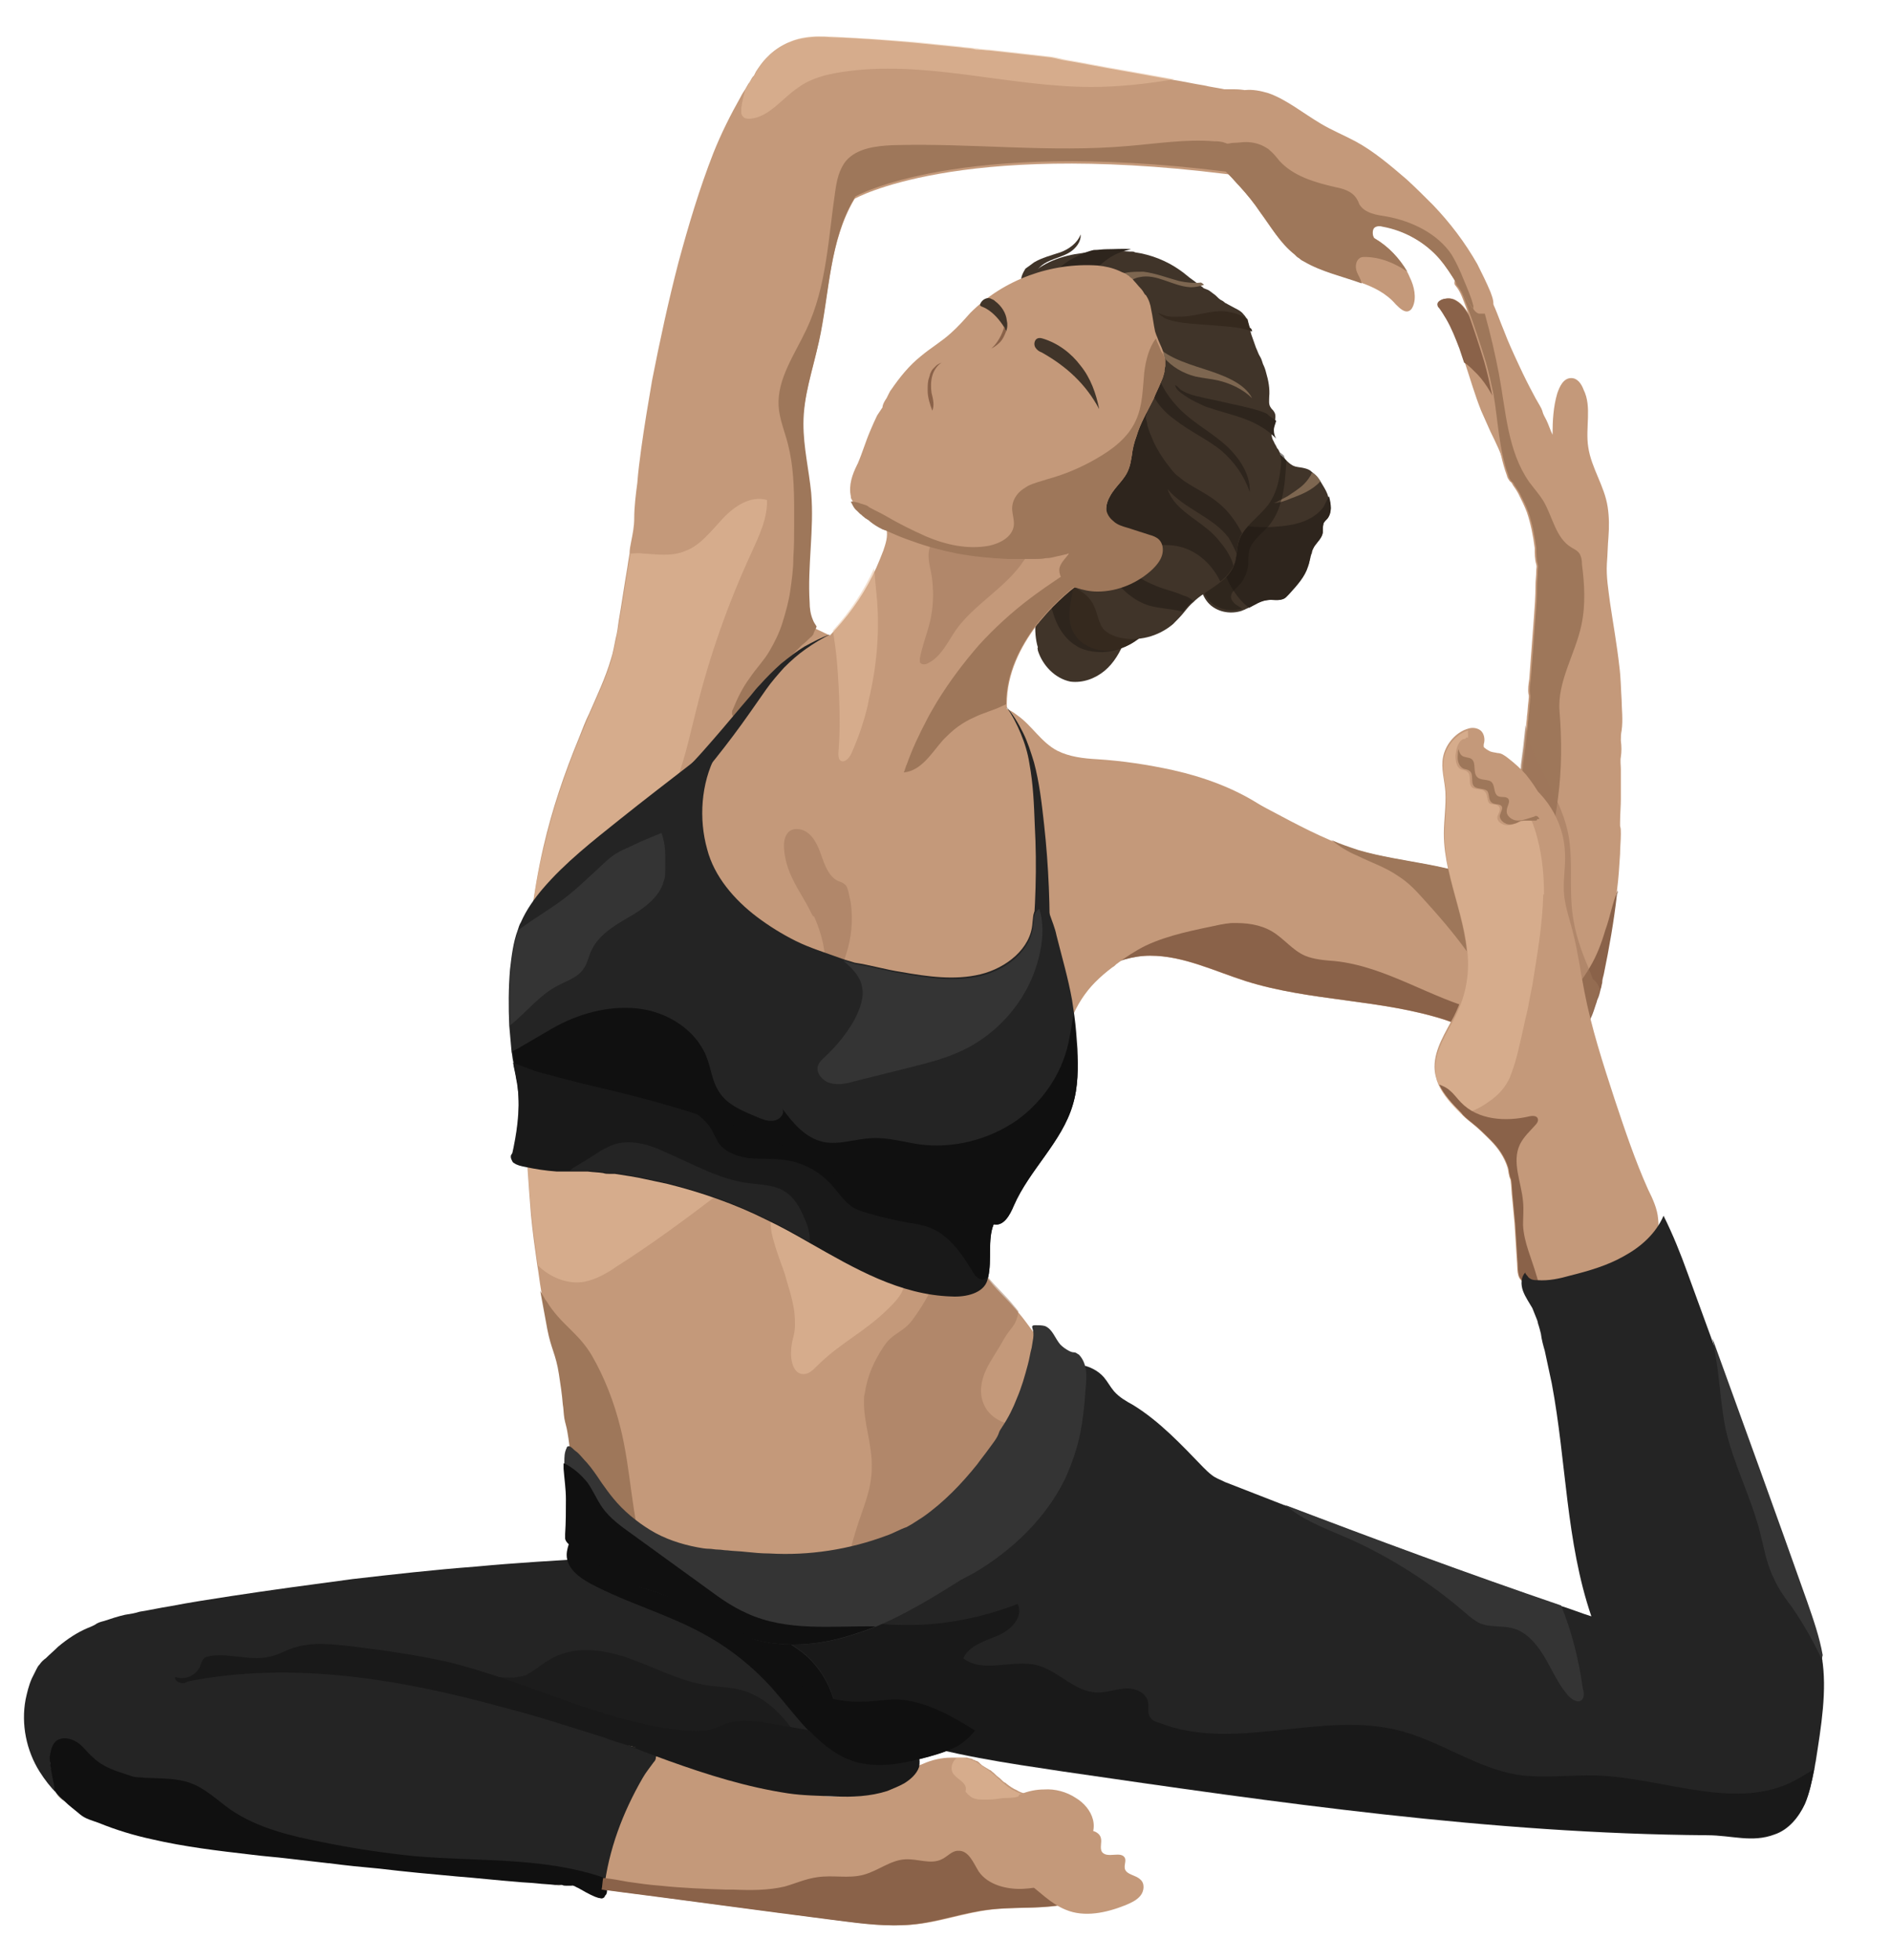 <?xml version="1.0" encoding="utf-8"?>
<!-- Generator: Adobe Illustrator 23.0.2, SVG Export Plug-In . SVG Version: 6.00 Build 0)  -->
<svg version="1.1" xmlns="http://www.w3.org/2000/svg" xmlns:xlink="http://www.w3.org/1999/xlink" x="0px" y="0px"
	 viewBox="0 0 243.6 252.5" style="enable-background:new 0 0 243.6 252.5;" xml:space="preserve">
<style type="text/css">
	.st0{fill:#C4997A;}
	.st1{fill:#8A6249;}
	.st2{fill:#9E775A;}
	.st3{opacity:0.5;fill:#9E775A;}
	.st4{opacity:0.5;fill:#E8C09E;}
	.st5{fill:#242424;}
	.st6{fill:#101010;}
	.st7{fill:#1C1C1C;}
	.st8{fill:#BDA990;}
	.st9{fill:#A4937D;}
	.st10{fill:#343434;}
	.st11{fill:#191919;}
	.st12{fill:#403429;}
	.st13{fill:#2E251D;}
	.st14{fill:#7D6650;}
	.st15{opacity:0.5;fill:#1F1913;}
	.st16{fill:#35291E;}
</style>
<g id="Camada_1">
</g>
<g id="Camada_2">
	<g>
		<g>
			<g>
				<g>
					<path class="st0" d="M195.9,60.8C195.9,60.8,195.8,60.8,195.9,60.8c-0.2,0.4-0.9,1.4-1.4,1c-0.2-0.1-0.3-0.5-0.3-0.7
						c-0.1-0.4-0.2-0.8-0.3-1.1c-0.5-1.5-1.2-3-1.9-4.4c-0.4-0.9-0.8-1.8-1.2-2.7c-0.8-2-1.4-4.1-2.1-6.2c-0.2-0.6-0.4-1.2-0.6-1.8
						c-0.5-1.3-1-2.6-1.7-3.8c-0.3-0.5-0.6-1-0.9-1.4c-0.1-0.1-0.2-0.2-0.2-0.3c-0.2-0.5,0.4-0.8,0.8-0.9c0.5-0.1,1-0.1,1.5,0.2
						c0.9,0.5,1.4,1.4,1.9,2.2c3.2,5.7,6.1,11.7,6.8,18.1C196.1,59.4,196.1,60.1,195.9,60.8z"/>
					<path class="st1" d="M195.9,60.8c-0.7-1.8-1-3.7-1.6-5.5c-0.4-1.1-0.9-2.1-1.4-3.1c-0.8-1.6-1.7-3.2-3-4.4
						c-0.4-0.4-0.8-0.8-1.3-1.1c-0.2-0.6-0.4-1.2-0.6-1.8c-0.5-1.3-1-2.6-1.7-3.8c-0.3-0.5-0.6-1-0.9-1.4c-0.1-0.1-0.2-0.2-0.2-0.3
						c-0.2-0.5,0.4-0.8,0.8-0.9c0.5-0.1,1-0.1,1.5,0.2c0.9,0.5,1.4,1.4,1.9,2.2c3.2,5.7,6.1,11.7,6.8,18.1
						C196.1,59.4,196.1,60.1,195.9,60.8z"/>
				</g>
				<g>
					<path class="st0" d="M208.9,94.1c-0.1,0.5-0.1,0.8-0.1,1.3c0.1,0.8,0.1,1.4,0,2.1c-0.1,0.5,0,1.1,0,1.6c0,1.3,0,2.5,0,3.8
						c0,1-0.1,2-0.1,3c0,0.2,0,0.3,0,0.5c0.1,0.3,0.1,0.6,0.1,1c0,0.9-0.1,1.7-0.1,2.6c-0.1,1.6-0.2,3.2-0.4,4.7
						c0,0.2,0,0.3-0.1,0.5c-0.4,3.5-1,6.9-1.7,10.3c-0.1,0.4-0.2,0.7-0.2,1.1c-0.1,0.3-0.1,0.6-0.2,0.8v0c0,0,0,0,0,0
						c-0.1,0.4-0.2,0.9-0.4,1.3c-0.1,0.2-0.1,0.4-0.2,0.6c-0.2,0.6-0.4,1.3-0.7,1.9c-0.1,0.3-0.3,0.6-0.4,0.9
						c-0.1,0.3-0.2,0.6-0.4,0.9c-0.2,0.3-0.3,0.6-0.6,0.8c-0.3,0.2-0.6,0.2-0.9,0.2c-0.2,0-0.3,0-0.5,0c-1.3,0.1-2.6,0.2-3.9,0.2
						c-0.2,0-0.4,0-0.5,0c0,0,0,0,0,0c0,0,0,0,0,0c-0.1,0-0.2,0-0.4,0c-0.1,0-0.3,0-0.4,0c-0.8-0.1-1.7-0.1-2.4-0.4
						c-0.6-0.3-1.4-0.3-2.1-0.4c-2.1-0.5-4.1-1.3-6.1-2c-8.3-2.7-17.4-2.4-25.7-5c-4.1-1.3-8.1-3.3-12.4-3.3c-2.2,0-4.4,0.7-6.3,1.7
						l2.2-2.5l17.2-19.2c3.3,1.7,6.6,3.6,10.1,5.1c1.1,0.5,2.3,0.9,3.5,1.3c5.8,1.7,12.1,1.7,17.4,4.5c0.2-0.4,0.4-0.8,0.7-1.2
						c0.1-0.3,0.3-0.5,0.4-0.8c0.1-0.3,0.3-0.6,0.4-0.9c0.1-0.3,0.2-0.6,0.3-0.9c0.1-0.2,0.1-0.5,0.1-0.7c0.4-1.2,0.7-2.5,0.9-3.7
						c0.2-1.3,0.4-2.5,0.6-3.8c0.1-0.6,0.1-1.3,0.2-1.9c0-0.3,0.1-0.5,0.1-0.7c0.1-0.3,0.1-0.6,0.1-0.8c0.1-0.8,0.2-1.5,0.3-2.3
						c0.1-0.9,0.2-1.8,0.3-2.8c0-0.4,0.1-0.8,0.1-1.2c0.1-0.7,0.1-1.3,0.2-2c0-0.3,0.1-0.6,0-0.9c-0.1-0.6,0-1.3,0.1-1.9
						c0.2-2.7,0.4-5.3,0.6-8c0.1-1.3,0.2-2.7,0.2-4c0-0.7,0.1-1.3,0.1-2c0-0.3,0.1-0.5,0-0.8c-0.2-0.7-0.2-1.4-0.2-2.1
						c-0.2-1.6-0.5-3.1-1-4.6c-0.3-0.8-0.7-1.6-1.1-2.4c-0.2-0.4-0.5-0.8-0.7-1.1c-0.1-0.2-0.2-0.4-0.4-0.5
						c-0.2-0.3-0.3-0.4-0.4-0.8c-1.2-3.3-1.3-6.8-1.9-10.4c-0.3-1.4-0.6-2.8-1-4.2c-0.7-2.3-1.5-4.7-2.3-6.9c-0.4-1-0.7-2.1-1.4-2.9
						c-0.5-0.6,0.4-1.4,1.1-1.3c0.3,0,0.8,0.2,1.1,0.4c0.2,0.1,0.3,0.2,0.4,0.3c0.4,0.3,0.7,0.6,1,0.9c1.3,1.6,1.8,3.5,2.6,5.4
						c0.6,1.6,1.3,3.1,2,4.6c0.6,1.3,1.2,2.5,1.9,3.8c0.3,0.6,0.7,1.2,1,1.8c0,0.1,0.1,0.2,0.1,0.3c0.1,0.4,0.3,0.7,0.5,1.1
						c0.3,0.6,0.5,1.3,0.8,1.9c0-1.8,0.1-3.6,0.6-5.3c0.3-0.9,0.8-2,1.8-2c0.8,0,1.3,0.7,1.6,1.5c1.1,2.2,0.2,4.9,0.6,7.4
						c0.4,2.7,2.1,5,2.5,7.7c0.2,1.3,0.2,2.6,0.1,3.9c-0.1,1.1-0.1,2.2-0.2,3.4c-0.1,1.7,0.2,3.4,0.4,5c0.4,2.7,0.9,5.5,1.2,8.2
						c0.2,1.5,0.2,2.9,0.3,4.4C208.9,91.2,209.1,92.7,208.9,94.1z"/>
					<path class="st2" d="M203.7,80.6c-0.8,3.7-3.1,7.2-2.8,11c0.3,3.7,0.3,7.5-0.2,11.2c-0.8,6.6-2.8,13-6,18.7
						c-0.1,0.1-0.1,0.2-0.2,0.3c-0.4,0.7-0.8,1.3-1.4,1.8c-0.7,0.5-1.6,0.8-2.5,0.5c-0.7-0.3-1.2-0.9-1.6-1.5
						c-1.8-2.5-3.8-4.8-5.9-7.1c-0.9-1-1.8-1.9-2.9-2.6c-1.7-1.2-3.6-1.8-5.4-2.7c-1.2-0.5-2.3-1.2-3.3-2c1.1,0.5,2.3,0.9,3.5,1.3
						c5.8,1.7,12.1,1.7,17.4,4.5c0.2-0.4,0.4-0.8,0.7-1.2c0.1-0.3,0.3-0.5,0.4-0.8c0.1-0.3,0.3-0.6,0.4-0.9c0.1-0.3,0.2-0.6,0.3-0.9
						c0.1-0.2,0.1-0.5,0.1-0.7c0.4-1.2,0.7-2.5,0.9-3.7c0.2-1.3,0.4-2.5,0.6-3.8c0.1-0.6,0.1-1.3,0.2-1.9c0-0.3,0.1-0.5,0.1-0.7
						c0.1-0.3,0.1-0.6,0.1-0.8c0.1-0.8,0.2-1.5,0.3-2.3c0.1-0.9,0.2-1.8,0.3-2.8c0-0.4,0.1-0.8,0.1-1.2c0.1-0.7,0.1-1.3,0.2-2
						c0-0.3,0.1-0.6,0-0.9c-0.1-0.6,0-1.3,0.1-1.9c0.2-2.7,0.4-5.3,0.6-8c0.1-1.3,0.2-2.7,0.2-4c0-0.7,0.1-1.3,0.1-2
						c0-0.3,0.1-0.5,0-0.8c-0.2-0.7-0.2-1.4-0.2-2.1c-0.2-1.6-0.5-3.1-1-4.6c-0.3-0.8-0.7-1.6-1.1-2.4c-0.2-0.4-0.5-0.8-0.7-1.1
						c-0.1-0.2-0.2-0.4-0.4-0.5c-0.2-0.3-0.3-0.4-0.4-0.8c-1.2-3.3-1.3-6.8-1.9-10.4c-0.3-1.4-0.6-2.8-1-4.2
						c-0.7-2.3-1.5-4.7-2.3-6.9c-0.4-1-0.7-2.1-1.4-2.9c-0.5-0.6,0.4-1.4,1.1-1.3c0.3,0,0.8,0.2,1.1,0.4c0.6,1.5,1,3,1.4,4.6
						c0.7,2.5,1.3,5.1,1.8,7.7c0.9,4.8,1.1,9.9,3.9,13.9c0.6,0.8,1.3,1.6,1.8,2.4c1.2,2,1.6,4.8,3.6,6c0.3,0.2,0.6,0.3,0.9,0.6
						c0.4,0.4,0.5,1.1,0.5,1.7C204.1,75.1,204.3,77.9,203.7,80.6z"/>
					<path class="st1" d="M208.4,114.7c0,0.2,0,0.3-0.1,0.5c-0.4,3.5-1,6.9-1.7,10.3c-0.1,0.4-0.2,0.7-0.2,1.1
						c-0.1,0.3-0.1,0.6-0.2,0.8v0c0,0,0,0,0,0c-0.1,0.4-0.2,0.9-0.4,1.3c-0.1,0.2-0.1,0.4-0.2,0.6c-0.2,0.6-0.4,1.3-0.7,1.9
						c-0.1,0.3-0.3,0.6-0.4,0.9c-0.1,0.3-0.2,0.6-0.4,0.9c-0.2,0.3-0.3,0.6-0.6,0.8c-0.3,0.2-0.6,0.2-0.9,0.2c-0.2,0-0.3,0-0.5,0
						c-1.3,0.1-2.6,0.2-3.9,0.2c-0.2,0-0.4,0-0.5,0c0,0,0,0,0,0c0,0,0,0,0,0c-0.1,0-0.2,0-0.4,0c-0.1,0-0.3,0-0.4,0
						c-0.8-0.1-1.7-0.1-2.4-0.4c-0.6-0.3-1.4-0.3-2.1-0.4c-2.1-0.5-4.1-1.3-6.1-2c-8.3-2.7-17.4-2.4-25.7-5
						c-4.1-1.3-8.1-3.3-12.4-3.3c-2.2,0-4.4,0.7-6.3,1.7l2.2-2.5c1.9-1.5,3.9-2.8,5.5-4.6c1-1.1,1.7-2.4,2.7-3.6
						c1-1.1,2.3-2,3.8-2.1c-1.6,1.3-3.1,2.7-4.4,4.3c-0.5,0.6-1,1.5-0.7,2.2c0.4,0.7,1.3,0.8,2,0.8c3.7-0.1,7.7-1.2,10.9,0.7
						c1.5,0.9,2.6,2.4,4.2,3.1c1.2,0.5,2.6,0.6,3.9,0.7c6.6,0.7,12.3,4.8,18.7,6.4c1.8,0.4,3.6,0.7,5.4,0.5c0.6-0.1,1.2-0.2,1.8-0.3
						c3-0.8,5.3-3,6.9-5.8c0.9-1.5,1.5-3.1,2-4.8C207.4,118.2,207.7,116.3,208.4,114.7z"/>
					<path class="st3" d="M206.1,127.4L206.1,127.4C206.1,127.4,206.1,127.4,206.1,127.4c-0.1,0.4-0.2,0.9-0.4,1.3
						c-0.1,0.2-0.1,0.4-0.2,0.6c-0.2,0.6-0.4,1.3-0.7,1.9c-0.1,0.3-0.3,0.6-0.4,0.9c-0.1,0.3-0.2,0.6-0.4,0.9
						c-0.2,0.3-0.3,0.6-0.6,0.8c-0.3,0.2-0.6,0.2-0.9,0.2c-0.2,0-0.3,0-0.5,0c-1.3,0.1-2.6,0.2-3.9,0.2c-0.2,0-0.4,0-0.5,0
						c0,0,0,0,0,0c-0.6-1.1-1.1-2.3-1.5-3.5c-0.7-2.1-1.1-4.3-1.4-6.5c-0.1-0.8-0.2-1.6-0.3-2.4c-0.3-3.3-0.5-6.7-1.2-9.9
						c0.1-0.3,0.3-0.6,0.4-0.9c0.1-0.3,0.2-0.6,0.3-0.9c0.1-0.2,0.1-0.5,0.1-0.7c0.4-1.2,0.7-2.5,0.9-3.7c0.2-1.3,0.4-2.5,0.6-3.8
						c0.1-0.6,0.1-1.3,0.2-1.9c0-0.3,0.1-0.5,0.1-0.7c0.1-0.3,0.1-0.6,0.1-0.8c0.1-0.8,0.2-1.5,0.3-2.3c0.1-0.9,0.2-1.8,0.3-2.8
						c0.2,1,0.5,2,0.8,2.9c0.9,2.2,2.1,4.3,3.1,6.5c0.1,0.1,0.1,0.3,0.2,0.4c0.6,1.3,1.1,2.7,1.4,4.1c0.7,3.5,0.1,7.1,0.6,10.6
						c0.3,2.3,1.1,4.6,2,6.7c0.2,0.5,0.4,1,0.6,1.5C205.8,126.6,205.9,127,206.1,127.4z"/>
				</g>
			</g>
			<g>
				<path class="st0" d="M209.8,164.2c-0.7,0.7-1.5,1.3-2.5,1.6c-0.7,0.2-1.4,0.2-2.2,0.2c-1.5,0-2.9-0.1-4.4-0.1
					c-0.8,0-1.7,0-2.5-0.2c0,0,0,0,0,0c-0.7-0.1-1.4-0.2-2-0.6c-0.9-0.5-0.7-1.8-0.8-2.7c-0.1-1.6-0.2-3.2-0.3-4.8
					c-0.1-1.1-0.2-2.1-0.3-3.2c-0.1-0.8-0.1-1.6-0.2-2.3c0-0.2-0.2-0.5-0.2-0.7c-0.1-0.3-0.1-0.7-0.2-1c-0.4-1.3-1.2-2.5-2.2-3.5
					c-0.8-0.8-1.6-1.6-2.5-2.3c-0.5-0.4-1-0.8-1.4-1.3h0c-1.1-1.1-2.2-2.3-2.8-3.6c-0.3-0.7-0.5-1.5-0.5-2.3c0-2.3,1.4-4.4,2.5-6.5
					c0.8-1.6,1.4-3.3,1.6-5.1c0.8-6.2-2.9-12.2-2.9-18.4c0-1.8,0.3-3.6,0.2-5.4c-0.1-1.5-0.6-3-0.3-4.5c0.3-1.5,1.4-2.9,2.8-3.5
					c0.1,0,0.2-0.1,0.3-0.1c0.5-0.2,1.1-0.2,1.6,0.1c0.5,0.3,0.7,1,0.6,1.6c-0.1,0.3-0.1,0.6,0,1c0.2,0.7,0.7,1.3,1.3,1.8
					c0.9,0.7,1.9,1,2.8,1.5c3.7,1.9,6.2,5.9,6.3,10c0.1,1.8-0.3,3.7-0.1,5.5c0.2,1.7,0.8,3.3,1.2,5c0.6,2.4,0.9,4.8,1.4,7.3
					c0.9,4.7,2.4,9.3,3.9,13.9c1.3,3.9,2.6,7.8,4.3,11.6c0.6,1.2,1.2,2.5,1.3,3.8C214,159.7,212,162.3,209.8,164.2z"/>
				<path class="st4" d="M198.8,115.3c-0.1,3.9-0.8,7.8-1.4,11.6c-0.2,1-0.4,2-0.6,3.1c-0.4,1.6-0.7,3.2-1.1,4.8
					c-0.3,1.4-0.7,2.7-1.2,4c-0.6,1.3-1.5,2.3-2.7,3.1c-1.1,0.8-2.3,1.4-3.6,1.6c-1.8-1.7-3.3-3.6-3.3-5.9c0-2.3,1.4-4.4,2.5-6.5
					c0.8-1.6,1.4-3.3,1.6-5.1c0.8-6.2-2.9-12.2-2.9-18.4c0-1.8,0.3-3.6,0.2-5.4c-0.1-1.5-0.6-3-0.3-4.5c0.3-1.5,1.4-2.9,2.8-3.5
					c0.1,0,0.2-0.1,0.3-0.1c0,1.3,0.1,2.7,0.9,3.8c0.7,1,1.8,1.6,2.9,2.3c0.7,0.5,1.4,0.9,1.9,1.5c0.2,0.3,0.5,0.5,0.7,0.8
					c0.4,0.6,0.8,1.2,1.1,1.8c0.7,1.2,1.2,2.6,1.5,3.9c0.6,2.3,0.8,4.7,0.8,7C198.8,115.2,198.8,115.3,198.8,115.3z"/>
				<path class="st0" d="M188.5,95.2c-0.7,0.3-0.9,1.3-1,2.1c0,0.7,0.1,1.5,0.7,1.8c0.3,0.1,0.6,0.1,0.8,0.3c0.6,0.4,0.1,1.5,0.6,2
					c0.4,0.4,1.3,0.1,1.7,0.6c0.4,0.4,0.2,1.2,0.6,1.5c0.4,0.2,0.9,0,1.2,0.4c0.3,0.4-0.1,0.9-0.2,1.3c-0.1,0.6,0.6,1.1,1.3,1.1
					c0.6,0,1.2-0.3,1.8-0.5c0.6-0.2,1.3-0.2,1.8,0.2c0.3,0.3,0.5,0.9,1,1c0.3,0,0.6-0.2,0.7-0.6c0.1-0.3,0-0.6,0-0.9
					c-0.2-1-0.6-2-1.1-3c-0.5-1-1.1-1.8-1.8-2.7c-0.7-0.8-1.5-1.5-2.4-2.2c-0.4-0.3-0.8-0.6-1.3-0.6c-0.4-0.1-0.8-0.1-1.1-0.3
					c-1-0.5-1.7-1.8-2.9-1.7C188.8,95.2,188.6,95.2,188.5,95.2z"/>
				<path class="st2" d="M198,105.6c0,0.1-0.1,0.1-0.2,0.1c-0.1,0-0.2,0-0.3,0c-0.4,0-0.8,0-1.1,0c-0.1,0-0.2,0-0.3,0
					c-0.3,0-0.5,0.2-0.7,0.3c-0.3,0.1-0.6,0.2-0.9,0.2c-0.6,0-1.3-0.5-1.3-1.1c0.1-0.5,0.5-1,0.2-1.3c-0.3-0.3-0.8-0.1-1.2-0.4
					c-0.5-0.3-0.3-1.1-0.6-1.5c-0.4-0.4-1.3-0.2-1.7-0.6c-0.5-0.5,0-1.6-0.6-2c-0.2-0.2-0.6-0.2-0.8-0.3c-0.6-0.3-0.8-1.1-0.7-1.8
					c0-0.2,0-0.5,0.1-0.7c0.1,0.5,0.3,0.9,0.8,1c0.3,0.1,0.7,0.1,0.9,0.3c0.6,0.5,0.1,1.7,0.7,2.3c0.5,0.5,1.5,0.2,1.9,0.7
					c0.4,0.5,0.2,1.3,0.7,1.7c0.4,0.3,1.1,0,1.4,0.4c0.3,0.4-0.2,1-0.2,1.5c-0.1,0.7,0.7,1.3,1.4,1.3c0.7,0,1.4-0.3,2.1-0.5
					c0.1,0,0.1-0.1,0.2-0.1c0.1,0,0.2,0,0.3,0.1c0.1,0.1,0.2,0.2,0.2,0.3C198,105.5,198,105.5,198,105.6z"/>
				<path class="st1" d="M198.3,165.7C198.3,165.7,198.3,165.7,198.3,165.7c-0.7-0.1-1.4-0.2-2-0.6c-0.9-0.5-0.7-1.8-0.8-2.7
					c-0.1-1.6-0.2-3.2-0.3-4.8c-0.1-1.1-0.2-2.1-0.3-3.2c-0.1-0.8-0.1-1.6-0.2-2.3c0-0.2-0.2-0.5-0.2-0.7c-0.1-0.3-0.1-0.7-0.2-1
					c-0.4-1.3-1.2-2.5-2.2-3.5c-0.8-0.8-1.6-1.6-2.5-2.3c-0.5-0.4-1-0.8-1.4-1.3h0c-1.1-1.1-2.2-2.3-2.8-3.6c0.5,0.2,1,0.4,1.4,0.8
					c0.5,0.4,0.9,1,1.4,1.5c2.2,2.3,5.8,2.5,8.8,1.8c0.4-0.1,1-0.1,1.1,0.3c0.1,0.3-0.1,0.6-0.3,0.8c-0.7,0.8-1.5,1.5-2,2.5
					c-1.1,2.3,0.2,4.9,0.4,7.4c0.1,1,0,2,0,3c0.1,2.2,1.1,4.3,1.7,6.4C198.1,164.8,198.2,165.3,198.3,165.7z"/>
			</g>
			<g>
				<path class="st5" d="M125.4,221.7l-8.1,3.7l-9.8,4.5h0c-0.2-0.1-9.7-4.2-18.4-2.1c-8.7,2.1-11,14.3-11.1,14.7c0,0,0,0,0,0
					c0,0,0,0.1,0,0.1c-0.1,0-0.2-0.1-0.4-0.2c-7.7-2.7-16-2-24.1-2.7c-4-0.3-8-1-11.9-1.8c-4.2-0.8-8.5-1.8-11.9-4.2
					c-1.7-1.2-3.2-2.7-5.1-3.4c-1.8-0.7-3.9-0.6-5.9-0.7c-0.6,0-1.2,0-1.7-0.2c-0.6-0.2-1.2-0.4-1.8-0.6c-1.2-0.5-2.3-1.1-3.3-1.9
					c-0.7-0.6-1.2-1.4-2-1.9c-0.8-0.5-1.8-0.8-2.6-0.2c-0.5,0.4-0.7,1-0.8,1.6c-0.1,0.6,0.1,1.2,0.2,1.8c0.1,0.7,0.3,1.4,0.4,2.1
					c0,0.2,0.1,0.5,0.2,0.7c0,0,0,0.1,0.1,0.1c-0.9-0.9-1.6-1.8-2.3-2.9c-1.7-2.7-2.4-6.1-1.8-9.3c0.2-0.9,0.4-1.8,0.8-2.7
					c0.2-0.4,0.4-0.8,0.6-1.2c0.1-0.2,0.2-0.4,0.4-0.6c0.2-0.3,0.5-0.6,0.8-0.8c0.5-0.5,1.1-1,1.6-1.5c1.2-1,2.4-1.8,3.8-2.4
					c0.3-0.1,0.7-0.3,0.9-0.4c0.4-0.3,0.8-0.4,1.2-0.5c0.9-0.3,1.8-0.6,2.7-0.8c0.6-0.1,1.3-0.2,1.9-0.4c1.3-0.2,2.6-0.5,3.9-0.7
					c2.6-0.5,5.2-0.9,7.8-1.3c5.2-0.8,10.5-1.5,15.7-2.2c5.2-0.6,10.5-1.2,15.8-1.6c5.3-0.5,10.5-0.8,15.8-1.1
					c1.1-0.1,2.2-0.1,3.3-0.2c8.5-0.4,16.5,3.7,23.6,8.3C110.8,213.3,117.5,218.7,125.4,221.7z"/>
				<path class="st6" d="M126.2,221.2c-0.1,0.6-0.4,1.2-0.7,1.7c-0.5,0.7-1.2,1.3-1.9,1.8c-1.3,0.8-2.7,1.2-4.1,1.6
					c-3,0.8-6.2,1.5-9.2,0.7c-4.7-1.3-7.6-5.9-10.8-9.5c-2.5-2.8-5.5-5.2-8.8-7c-4.7-2.6-9.9-4-14.6-6.5c-1.5-0.8-3.1-2-3.1-3.7
					c0-0.6,0.2-1.2,0.4-1.8c0,0,0,0,0,0c0.5-1.3,0.8-2.7,1.1-4c0.3-1.2,0.4-2.5,0.5-3.7c0.1-0.6-0.1-1.6,0.4-2.1
					c0.6-0.7,2-0.5,2.8-0.3c1.1,0.4,2,1.1,3,1.7c5.4,3.4,12.2,3.4,17.9,6.3c4.9,2.5,8.5,7,12.9,10.4c3.7,2.9,8.1,5.1,11.5,8.4
					C125.2,216.9,126.7,219,126.2,221.2z"/>
				<path class="st7" d="M68,215.6c0.9-0.4,1.7-1.2,2.6-1.7c3.1-2,7-1.5,10.4-0.3c3.4,1.2,6.7,3,10.2,3.5c1.3,0.2,2.6,0.2,3.9,0.5
					c3.6,0.8,6.5,3.9,8.4,7.5c0.3,0.6,0.6,1.3,0.3,1.9c-0.2,0.4-0.7,0.6-1.1,0.7c-1.8,0.4-3.7,0-5.6-0.4c-5.8-1.4-11.4-3.5-17.3-4.4
					c-1.2-0.2-2.3-0.3-3.4-0.6c-1.1-0.3-2.2-0.7-3.3-1.2c-2.4-1-4.8-1.9-7.3-2.9c-0.6-0.2-1.2-0.5-1.8-0.7c-0.4-0.2-0.8-0.3-1.1-0.8
					c-0.1-0.2-0.4-0.6-0.2-0.8c0.2-0.2,1.2,0.1,1.5,0.1c0.7,0.1,1.3,0.1,2,0.1C66.4,216,68,215.9,68,215.6z"/>
				<path class="st8" d="M81.9,225c-0.1,0-0.2,0-0.2,0c-0.3,0-0.6-0.2-1-0.3c0,0,0,0,0,0L81.9,225z"/>
				<path class="st6" d="M78,243.7c0,0.2,0,0.4-0.1,0.6c-0.1,0.2-0.4,0.3-0.6,0.2c-0.2,0-0.4-0.1-0.7-0.2c-0.7-0.3-1.4-0.7-2.1-1.1
					c-0.3-0.1-0.6-0.4-0.9-0.3c-0.1,0-0.1,0-0.2,0c-0.1,0-0.2,0-0.4,0c-0.2,0-0.4,0-0.6-0.1h0c-0.2,0-0.4,0-0.6,0
					c-0.1,0-0.2,0-0.3,0c-0.8-0.1-1.5-0.1-2.3-0.2c-0.9-0.1-1.7-0.1-2.6-0.2c-2.6-0.2-5.2-0.5-7.8-0.7c-3.3-0.3-6.6-0.6-9.9-1
					c-2.2-0.2-4.3-0.4-6.5-0.7c0,0-0.1,0-0.1,0c-1.7-0.2-3.5-0.4-5.2-0.6c-1.6-0.2-3.2-0.3-4.7-0.5c-4.3-0.5-8.6-1-12.9-2
					c-2.3-0.5-4.6-1.2-6.8-2.1c-0.8-0.3-1.7-0.5-2.4-1.1c-0.7-0.6-1.4-1.1-2-1.7c-0.4-0.3-0.8-0.7-1.1-1.1c0,0,0,0,0-0.1
					c0,0,0-0.1-0.1-0.1C7,230.7,7,230.4,7,230.2c-0.1-0.7-0.3-1.4-0.4-2.1c-0.1-0.6-0.2-1.2-0.2-1.8c0.1-0.6,0.3-1.2,0.8-1.6
					c0.8-0.5,1.8-0.3,2.6,0.2c0.8,0.5,1.3,1.3,2,1.9c0.9,0.9,2.1,1.5,3.3,1.9c0.6,0.2,1.2,0.4,1.8,0.6c0.6,0.2,1.1,0.1,1.7,0.2
					c2,0.1,4,0,5.9,0.7c1.9,0.7,3.4,2.2,5.1,3.4c3.5,2.4,7.8,3.4,11.9,4.2c3.9,0.8,7.9,1.4,11.9,1.8c8.1,0.7,16.4,0.1,24.1,2.7
					c0.1,0.1,0.3,0.1,0.4,0.2C77.9,242.9,78,243.3,78,243.7z"/>
				<path class="st6" d="M78.2,243.4c0,0.2,0,0.4-0.1,0.6c-0.1,0.2-0.4,0.3-0.6,0.2c-0.2,0-0.4-0.1-0.7-0.2
					c-0.7-0.3-1.4-0.7-2.1-1.1c-0.3-0.1-0.6-0.4-0.9-0.3c-0.1,0-0.1,0-0.2,0c-0.1,0-0.2,0-0.4,0c-0.2,0-0.4,0-0.6-0.1h0
					c-0.2,0-0.4,0-0.6,0c-0.1,0-0.2,0-0.3,0c-0.8-0.1-1.5-0.1-2.3-0.2c-0.9-0.1-1.7-0.1-2.6-0.2c-2.6-0.2-5.2-0.5-7.8-0.7
					c-3.3-0.3-6.6-0.6-9.9-1c-2.2-0.2-4.3-0.4-6.5-0.7c0,0-0.1,0-0.1,0c-1.7-0.2-3.5-0.4-5.2-0.6c-1.6-0.2-3.2-0.3-4.7-0.5
					c-4.3-0.5-8.6-1-12.9-2c-2.3-0.5-4.6-1.2-6.8-2.1c-0.8-0.3-1.7-0.5-2.4-1.1c-0.7-0.6-1.4-1.1-2-1.7c-0.4-0.3-0.8-0.7-1.1-1.1
					c0,0,0,0,0-0.1c0,0,0-0.1-0.1-0.1c-0.1-0.2-0.1-0.5-0.2-0.7c-0.1-0.7-0.3-1.4-0.4-2.1c-0.1-0.6-0.2-1.2-0.2-1.8
					c0.1-0.6,0.3-1.2,0.8-1.6c0.8-0.5,1.8-0.3,2.6,0.2c0.8,0.5,1.3,1.3,2,1.9c0.9,0.9,2.1,1.5,3.3,1.9c0.6,0.2,1.2,0.4,1.8,0.6
					c0.6,0.2,1.1,0.1,1.7,0.2c2,0.1,4,0,5.9,0.7c1.9,0.7,3.4,2.2,5.1,3.4c3.5,2.4,7.8,3.4,11.9,4.2c3.9,0.8,7.9,1.4,11.9,1.8
					c8.1,0.7,16.4,0.1,24.1,2.7c0.2,0.1,0.3,0.1,0.4,0.2C78.1,242.7,78.2,243.1,78.2,243.4z"/>
				<path class="st9" d="M7.3,231.1c0.4,0.4,0.7,0.7,1.1,1.1C8,231.8,7.5,231.5,7.3,231.1C7.2,231,7.3,231.1,7.3,231.1z"/>
				<path class="st9" d="M72.3,242.9c-0.2,0-0.4,0-0.6,0C72,242.8,72.2,242.9,72.3,242.9z"/>
				<path class="st8" d="M81.9,225c-0.1,0-0.2,0-0.2,0c-0.3,0-0.6-0.2-1-0.3c0,0,0,0,0,0L81.9,225z"/>
			</g>
			<g>
				<path class="st5" d="M233.9,226.9c-0.1,0.4-0.1,0.7-0.2,1.1c-0.3,1.5-0.6,3-1.2,4.4c-0.8,1.7-2.1,3.3-3.9,3.9
					c-2.9,1.1-5.5,0.1-8.7,0.1c-27.8-0.2-55.4-4.2-82.9-8.2c-7.3-1.1-14.5-2.1-21.5-4.4c-2-0.6-3.9-1.4-5.7-2.3
					c-0.7-0.3-1.4-0.7-1.8-1.3c-0.4-0.5-0.6-1.2-0.8-1.8c-0.8-2.4-2.4-4.6-4.5-6c-0.6-0.4-1.2-0.8-1.6-1.3c-2.3-2.5-0.6-7.7-3.8-8.9
					l6.9-4.6l31.7-21.2c2-1.2,4.8-0.7,6.3,1c0.5,0.6,0.8,1.2,1.3,1.8c0.7,0.8,1.6,1.3,2.5,1.8c3.4,2.1,6.2,5.1,9,8
					c0.3,0.3,0.7,0.7,1.1,1c0.5,0.4,1.1,0.6,1.7,0.9c2.6,1,5.1,2,7.7,3c11.8,4.5,23.7,8.9,35.7,13c1.3,0.4,2.5,0.9,3.8,1.3
					c-3.3-9.7-3.2-19.9-5.1-30c-0.3-1.4-0.6-2.8-0.9-4.2c-0.2-0.7-0.4-1.4-0.5-2.2c-0.1-0.4-0.2-0.8-0.3-1.1
					c-0.1-0.2-0.1-0.5-0.2-0.7c-0.2-0.5-0.4-1-0.6-1.5c-0.4-0.7-0.9-1.4-1.2-2.2c-0.3-0.8-0.3-1.8,0.3-2.4c-0.1,0.1,0.3,0.5,0.3,0.5
					c0.1,0.2,0.3,0.3,0.5,0.4c0.3,0.1,0.5,0.1,0.8,0.1c1.4,0.1,2.8-0.2,4.2-0.6c2.4-0.6,4.8-1.3,6.9-2.5c2.2-1.2,4.1-2.9,5.1-5.2
					c1.2,2.4,2.2,4.9,3.1,7.4c5.2,14.2,10.3,28.3,15.3,42.6c0.8,2.3,1.6,4.6,2,6.9C235.4,217.7,234.6,222.4,233.9,226.9z"/>
				<path class="st5" d="M228.3,219.2c-3.9,0-7.6-1.6-10.9-3.6c-0.8-0.4-1.5-0.9-2.2-1.4c-1.4-0.9-2.8-1.8-4.2-2.7
					c-0.7-0.4-1.4-0.9-2.1-1.3c-0.4-0.2-0.7-0.4-1.1-0.6c-0.9-0.4-1.8-1.1-2.7-1.6c-3.3-9.7-3.2-19.9-5.1-30
					c-0.3-1.4-0.6-2.8-0.9-4.2c-0.2-0.7-0.4-1.4-0.5-2.2c-0.1-0.4-0.2-0.8-0.3-1.1c-0.1-0.2-0.1-0.5-0.2-0.7c-0.2-0.5-0.4-1-0.6-1.5
					c-0.3-0.5-0.6-1-0.9-1.5c0.8,0.6,1.6,1.1,2.3,1.8c0.8,0.9,1.4,1.9,1.9,3c3.5,6.9,5.5,14.6,6,22.3c0.1,1.6,0.1,3.3,0.5,4.9
					c0.9,3.5,3.4,6.3,6.2,8.5c0.7,0.5,1.4,1,1.8,1.8c0.3,0.4,0.4,1,0.6,1.4c0.7,1.3,2.3,1.8,3.7,2.4c2.5,1,4.9,2.2,7.1,3.6
					C227.6,217,228.8,218.1,228.3,219.2z"/>
				<path class="st10" d="M234.8,214c-1.1-2.4-2.4-4.7-3.9-6.9c-0.9-1.2-1.8-2.4-2.4-3.8c-1-2-1.3-4.2-1.9-6.4
					c-1.2-4.4-3.3-8.4-4.3-12.8c-0.5-2.5-0.7-5-1-7.5c-0.2-1.4-0.4-2.8-0.7-4.2c4.1,11.3,8.2,22.6,12.2,33.9c0.8,2.3,1.6,4.6,2,6.9
					C234.7,213.5,234.7,213.8,234.8,214z"/>
				<path class="st11" d="M233.7,227.9c-0.3,1.5-0.6,3-1.2,4.4c-0.8,1.7-2.1,3.3-3.9,3.9c-2.9,1.1-5.5,0.1-8.7,0.1
					c-27.8-0.2-55.4-4.2-82.9-8.2c-7.3-1.1-14.5-2.1-21.5-4.4c-2-0.6-3.9-1.4-5.7-2.3c-0.7-0.3-1.4-0.7-1.8-1.3
					c-0.4-0.5-0.6-1.2-0.8-1.8c-0.8-2.4-2.4-4.6-4.5-6c-0.6-0.4-1.2-0.8-1.6-1.3c-2.3-2.5-0.6-7.7-3.8-8.9l6.9-4.6
					c0.9,0.7,1.6,1.6,2.1,2.7c1.2,2.7,1.6,6,3.9,7.7c1.5,1.1,3.5,1.4,5.4,1.4c5.3,0.2,10.6-0.8,15.5-2.7c0.8,1.7-0.9,3.4-2.6,4.1
					c-1.7,0.7-3.7,1.3-4.4,2.9c2.5,2,6.4,0.1,9.5,0.9c2.7,0.7,4.7,3.3,7.5,3.5c1.3,0.1,2.5-0.4,3.8-0.5c1.3-0.1,2.8,0.5,3,1.8
					c0.1,0.6-0.1,1.3,0.2,1.8c0.2,0.4,0.7,0.7,1.2,0.8c9.8,3.9,21.1-1.7,31.3,1.1c5.1,1.4,9.6,4.7,14.8,5.6c3.4,0.5,6.9,0,10.3,0.1
					c8.7,0.3,18,4.7,25.6,0.6C231.9,229,232.8,228.4,233.7,227.9z"/>
				<path class="st10" d="M203.6,219.1c-0.5,0.2-1.1-0.2-1.5-0.6c-1.3-1.4-2.1-3.3-3.1-5c-1-1.7-2.4-3.4-4.3-3.8
					c-1.2-0.3-2.6-0.1-3.8-0.5c-0.8-0.3-1.5-0.9-2.2-1.5c-4.4-3.8-9.4-7-14.7-9.4c-2.7-1.2-5.6-2.2-7.9-4c-0.2-0.2-0.4-0.3-0.6-0.5
					c0,0,0,0-0.1,0c11.8,4.5,23.7,8.9,35.7,13c1.4,3.4,2.3,7.1,2.8,10.7C204.1,218.1,204.1,218.8,203.6,219.1z"/>
			</g>
			<g>
				<g>
					<path class="st0" d="M138.5,127.2c1.1-0.9,2.2-1.7,3.5-2.3l-9.8,11C133.8,132.6,135.8,129.5,138.5,127.2z"/>
					<g>
						<path class="st0" d="M192.3,39.6c-0.1,0.3-0.3,0.6-0.6,0.7c-0.1,0.1-0.3,0.1-0.5,0.1c-0.1,0-0.1,0-0.2,0c-0.2,0-0.3,0-0.5,0
							c-0.3-0.1-0.5-0.3-0.7-0.6c0,0,0-0.1-0.1-0.1c-1.5-2.1-2.6-4.4-4.3-6.4c-1.9-2.2-4.6-3.7-7.4-4.2c-0.3-0.1-0.7-0.1-1,0.1
							c-0.3,0.2-0.3,0.8-0.2,1.1c0.2,0.4,0,0.2,0.3,0.4c1.7,1,3.1,2.5,4.1,4.2c0.2,0.3,0.3,0.6,0.4,0.8c0.6,1.2,0.9,2.7,0.4,3.8
							c-0.1,0.2-0.2,0.4-0.4,0.5c-0.6,0.4-1.3-0.3-1.8-0.8c-1.2-1.4-2.8-2.2-4.5-2.8c-2.5-0.9-5.2-1.5-7.4-2.8
							c-0.2-0.1-0.4-0.2-0.6-0.4c-0.1-0.1-0.2-0.1-0.3-0.2c0,0-0.1-0.1-0.1-0.1c-0.1-0.1-0.1-0.1-0.2-0.2c-1.8-1.4-3-3.5-4.4-5.4
							c-0.8-1.2-1.7-2.3-2.7-3.4c-0.4-0.4-0.8-0.9-1.2-1.3c-0.1-0.1-0.2-0.2-0.3-0.3c-0.1-0.1-0.2-0.2-0.3-0.3
							c-0.8-0.8-1.7-1.6-2.6-2.3l1-1.6l4.2-6.5c1-0.1,2,0.1,3,0.4c2.3,0.8,4.5,2.6,6.7,3.9c1.5,0.9,3,1.5,4.5,2.3
							c2.4,1.3,4.5,3.1,6.6,4.9c1.2,1.1,2.3,2.2,3.4,3.3c2.2,2.3,4.1,4.8,5.7,7.6c0.6,1.2,1.2,2.4,1.7,3.6
							C192.3,38.4,192.5,39,192.3,39.6z"/>
						<path class="st0" d="M168.7,110.2c-0.6-1.5-1.7-2.8-2.9-3.9c-0.9-0.8-1.8-1.6-2.8-2.2c0,0,0,0,0,0c-0.3-0.2-0.5-0.3-0.8-0.5
							c-3.3-2.1-7.1-3.5-11.1-4.4c-3.2-0.7-6.5-1.2-9.7-1.4c-1.8-0.1-3.6-0.3-5.2-1.1c-2.1-1.1-3.3-3.3-5.2-4.6
							c-0.5-0.4-1-0.7-1.6-0.9c0,0-0.1,0-0.1-0.1c0,0,0,0,0,0c-1.5-0.7-3.1-1.1-4.8-1.4l-2.5-1.1l-9.1-4.1l-5.5-2.4l-0.4-0.2h0
							l-1.9-0.9c-0.2-0.3-0.4-0.5-0.5-0.9c-0.3-0.7-0.4-1.4-0.4-2.2c-0.3-4.7,0.6-9.4,0.2-14.1c-0.3-3-1-5.9-1-8.9
							c0-3.6,1.3-7.1,2-10.6c1.4-6.3,1.4-13.2,4.7-18.7c0,0,13.1-7.5,47.7-3.2h0c0.8,0.1,1.6,0.2,2.4,0.3l1.9-2.7l0.6-0.8l3.6-5.2
							c-0.9-0.7-1.9-1.2-2.9-1.6c-0.4-0.2-0.8-0.3-1.3-0.4c-1-0.3-2.1-0.5-3.1-0.5c-0.1,0-0.3,0-0.4,0c-0.3,0-0.6,0-0.9,0
							c-0.9-0.2-1.8-0.3-2.6-0.5c-1.3-0.2-2.6-0.5-3.9-0.7c-2.2-0.4-4.5-0.8-6.7-1.2c-2.4-0.4-4.8-0.9-7.2-1.3
							c-0.7-0.1-1.3-0.3-1.9-0.4c-1.8-0.2-3.5-0.4-5.3-0.6c-0.9-0.1-1.8-0.2-2.7-0.3c-0.4,0-0.9-0.1-1.3-0.1c-0.2,0-0.4,0-0.7-0.1
							c-0.6-0.1-1.1-0.1-1.7-0.2c-2-0.2-4-0.4-6-0.6c-3.5-0.3-7.1-0.6-10.6-0.7c-1.2-0.1-2.3-0.1-3.5,0.1c-1.9,0.3-3.6,1.2-4.9,2.6
							c-0.5,0.5-0.9,1.1-1.3,1.7c-0.1,0.2-0.2,0.4-0.3,0.6C97.1,9.7,97,9.9,96.9,10c-0.2,0.3-0.3,0.6-0.5,0.8
							c-0.1,0.2-0.3,0.5-0.4,0.7c-0.2,0.3-0.4,0.6-0.6,1c-1.3,2.3-2.5,4.7-3.5,7.2c-1.8,4.6-3.2,9.3-4.5,14.1
							C86.1,38.8,85,43.9,84,49c-0.5,2.9-1,5.9-1.4,8.8c-0.2,1.5-0.4,3-0.5,4.4c-0.2,1.5-0.4,3.1-0.4,4.6c0,1-0.2,2-0.4,3
							c-0.1,0.5-0.2,1-0.2,1.5c-0.1,0.6-0.2,1.2-0.3,1.9c-0.4,2.3-0.7,4.5-1.1,6.8c-0.1,0.8-0.2,1.5-0.4,2.3
							c-0.2,0.9-0.3,1.7-0.6,2.6c-0.7,2.4-1.8,4.7-2.8,7c-0.5,1-0.9,2.1-1.3,3.1c-1.9,4.6-3.5,9.3-4.6,14.1c-0.7,3-1.2,6.1-1.6,9.1
							c-0.1,0.9-0.2,1.7-0.2,2.6c0,0.6-0.1,1.2-0.1,1.8c0,0.5,0,0.9,0.1,1.3c0.2,0.8-0.1,1.6,0,2.4c0,0.3,0,0.5,0,0.8
							c-0.1,0.7-0.1,1.3-0.2,2c-0.1,1.3-0.2,2.6-0.2,3.9c-0.1,2.6-0.2,5.2-0.2,7.9c0,1.3,0,2.7,0.1,4c0.1,3.9,0.4,7.8,0.7,11.6
							c0.2,2.1,0.5,4.3,0.8,6.4c0.2,1.1,0.3,2.2,0.5,3.3c0.3,1.6,0.6,3.3,0.9,4.9c0.5,2.5,1,3.2,1.5,5.8c0.2,1.3,0.4,2.6,0.5,3.9
							c0.1,0.6,0,1.3,0.2,1.8c0.1,0.6,0.3,1.2,0.4,1.8c0.1,1.1,0.3,2.1,0.4,3.2c0.4,4.1,3.4,8.1,6.5,10.8c0.9,0.8,1.9,1.4,3,2
							c0.8,0.4,1.6,0.8,2.4,1.1c6.8,2.8,14.6,2.8,21.7,1c0.7-0.2,1.4-0.4,2.1-0.6c6.3-2,12.2-5.4,17.5-9.4c3.6-2.8,7.1-6.1,9.7-9.8
							c1.2-1.7,2.2-3.5,3-5.4c-1.9-1.1-3.6-2.5-5-4.1c-1.2-1.2-2.1-2.7-3.2-4c-0.2-0.2-0.3-0.4-0.5-0.6c-1.2-1.4-2.6-2.6-3.6-4
							c-0.7-0.9-1.2-1.9-1.5-3c0-0.2-0.1-0.4-0.1-0.7c0-0.3,0-0.7,0.1-0.9c0.1-0.2,0.2-0.3,0.3-0.4c0.3-0.4,0.5-0.8,0.8-1.2
							c0.5-0.8,1.1-1.6,1.7-2.4c3.2-4.3,6.1-8.8,7.3-14c0.8-3.6,0.8-7.3,2.2-10.7c0.7-1.8,1.8-3.5,3.1-4.8c0.7-0.7,1.4-1.3,2.2-1.9
							c0.2-0.1,0.3-0.2,0.5-0.4c1.2-0.9,2.4-1.7,3.8-2.4c3-1.4,6.3-2,9.6-2.7c0,0,0,0,0,0c2.3-0.4,4.7-0.8,6.9-1.5
							c1.7-0.5,3.5-1.2,4.4-2.7C169.2,113.5,169.2,111.7,168.7,110.2z"/>
						<path class="st2" d="M189.8,39.8C189.8,39.8,189.8,39.8,189.8,39.8c-1.6-2.1-2.7-4.5-4.3-6.4c-1.9-2.2-4.6-3.7-7.4-4.2
							c-0.3-0.1-0.7-0.1-1,0.1c-0.3,0.2-0.3,0.8-0.2,1.1c0.2,0.4,0,0.2,0.3,0.4c1.7,1,3.1,2.5,4.1,4.2c-1.6-1.1-3.5-1.9-5.5-1.9
							c-0.2,0-0.5,0-0.7,0.2c-0.4,0.3-0.5,0.9-0.4,1.4c0.1,0.5,0.4,0.9,0.6,1.4c0,0.1,0.1,0.3,0.1,0.4c-2.5-0.9-5.2-1.5-7.4-2.8
							c-0.2-0.1-0.4-0.2-0.6-0.4c-0.1-0.1-0.2-0.1-0.3-0.2c0,0-0.1-0.1-0.1-0.1c-0.1-0.1-0.1-0.1-0.2-0.2c-1.8-1.4-3-3.5-4.4-5.4
							c-0.8-1.2-1.7-2.3-2.7-3.4c-0.4-0.4-0.8-0.9-1.2-1.3c-0.1-0.1-0.2-0.2-0.3-0.3c-0.1-0.1-0.2-0.2-0.3-0.3
							c-34.6-4.3-47.7,3.2-47.7,3.2c-3.4,5.5-3.3,12.4-4.7,18.7c-0.8,3.5-2,7-2,10.6c0,3,0.7,5.9,1,8.9c0.4,4.7-0.5,9.4-0.2,14.1
							c0,0.7,0.1,1.5,0.4,2.2c0.1,0.3,0.3,0.6,0.5,0.9c-0.1,0.3-0.3,0.6-0.4,0.9c0,0.1,0,0.1-0.1,0.2c-0.1,0.2-0.3,0.3-0.4,0.4
							c-0.3,0.3-0.6,0.6-1,0.9c-0.6,0.6-1.3,1.3-1.9,1.9c-0.8,0.8-1.6,1.6-2.4,2.4c-1.1,1.1-2.2,2.2-3.1,3.5c-0.3,0.4-0.6,0.9-1,1.2
							c-0.1,0.1-0.2,0.2-0.3,0.2c-0.2,0-0.3-0.2-0.3-0.4c0-0.2,0-0.4,0.1-0.5c0.6-1.5,1.3-2.9,2.2-4.1c0.8-1.2,1.8-2.2,2.5-3.4
							c0.7-1.2,1.3-2.4,1.7-3.7c0.4-1.3,0.8-2.7,1-4.1c0.2-1.4,0.4-2.8,0.4-4.3c0.1-1.4,0.1-2.9,0.1-4.3c0-0.6,0-1.3,0-1.9
							c0-2.8-0.1-5.7-0.8-8.4c-0.4-1.6-1.1-3.2-1.2-4.9c-0.2-3.5,2.1-6.7,3.6-9.9c2.6-5.5,2.8-11.8,3.7-17.8
							c0.2-1.4,0.5-2.8,1.4-3.9c1.4-1.6,3.8-1.9,6-2c10.1-0.3,20.3,1,30.4,0.1c3.6-0.3,7.4-0.9,11-0.6c0.4,0,0.9,0,1.4,0.2
							c0.1,0,0.2,0.1,0.3,0.1c0.3,0,0.5-0.1,0.8-0.1c0.5,0,1.1-0.1,1.6-0.1c0.8,0,1.7,0.2,2.4,0.6c0.2,0.1,0.3,0.2,0.5,0.3
							c0,0,0.1,0.1,0.1,0.1c0.5,0.4,0.9,0.9,1.3,1.4c1.8,2,4.6,2.8,7.2,3.4c1,0.2,2.1,0.5,2.7,1.4c0.2,0.3,0.3,0.5,0.4,0.8
							c0.7,1.2,2.3,1.4,3.6,1.6c3.2,0.6,6.5,2.2,8.3,4.9c0.6,1,1.1,2.1,1.5,3.1c0.5,1.2,1,2.3,1.3,3.5
							C189.8,39.7,189.8,39.7,189.8,39.8z"/>
						<path class="st4" d="M151.3,10.2c-3.5,0.6-7.1,1-10.7,1c-10.8,0-21.6-3.6-32.3-1.9c-1.9,0.3-3.9,0.8-5.5,2
							c-2.1,1.4-3.7,3.8-6.2,4c-0.3,0-0.7,0-0.9-0.3c-0.3-0.3-0.2-0.7-0.2-1.1c0.1-0.8,0.3-1.6,0.5-2.3c0.1-0.2,0.3-0.5,0.4-0.7
							c0.2-0.3,0.3-0.6,0.5-0.8c0.1-0.1,0.2-0.3,0.3-0.4c0.1-0.2,0.2-0.4,0.3-0.6c0.4-0.6,0.8-1.2,1.3-1.7c1.3-1.3,3-2.3,4.9-2.6
							c1.1-0.2,2.3-0.1,3.5-0.1c3.5,0.2,7.1,0.4,10.6,0.7c2,0.2,4,0.4,6,0.6c0.6,0.1,1.2,0.1,1.7,0.2c0.2,0,0.4,0,0.7,0.1
							c0.4,0,0.9,0.1,1.3,0.1c0.9,0.1,1.8,0.2,2.7,0.3c1.8,0.2,3.5,0.4,5.3,0.6c0.7,0.1,1.3,0.3,1.9,0.4c2.4,0.4,4.8,0.9,7.2,1.3
							C146.8,9.4,149.1,9.8,151.3,10.2z"/>
						<path class="st3" d="M136.5,182.7c-2.6,3.8-6.1,7-9.7,9.8c-5.3,4-11.1,7.4-17.5,9.4c0-1.6,0.5-3.3,1-4.9c0.8-2.6,2-5.1,2-7.9
							c0.1-3-1.1-5.9-1-8.8c0-0.3,0-0.5,0.1-0.8c0.3-2.2,1.2-4.2,2.4-6c1.2-1.9,2.6-1.8,3.9-3.7c1.3-1.8,2.4-3.7,3.1-5.8
							c0.2-0.7,0.4-1.6,0.9-2.3c0.5-0.7,1.5-0.9,2.3-1c0.5-0.1,1-0.1,1.5-0.1c0,0.2,0.1,0.5,0.1,0.7c0.2,1.1,0.8,2.1,1.5,3
							c1.1,1.4,2.5,2.6,3.6,4c0.2,0.2,0.3,0.4,0.5,0.6c-0.3,2-1,2-2,3.8c-0.7,1.3-1.6,2.5-2.2,3.8c-0.6,1.3-0.9,2.9-0.3,4.3
							c0.7,1.8,2.7,2.8,4.7,2.8C133.1,183.8,134.8,183.3,136.5,182.7z"/>
						<path class="st4" d="M93,153.3c-0.2,0.3-0.4,0.5-0.7,0.7c-4.2,3.2-8.4,6.3-12.8,9.1c-1.3,0.9-2.7,1.7-4.2,2
							c-2.2,0.4-4.5-0.6-6-2.1c-0.3-2.1-0.6-4.3-0.8-6.4c-0.4-3.9-0.6-7.8-0.7-11.6c3.1-1.5,7-0.3,10.3,0.8c4.2,1.5,8.4,3,12.7,4.5
							c0.7,0.2,1.4,0.5,1.9,1C93.1,151.8,93.4,152.7,93,153.3z"/>
						<path class="st4" d="M102.4,170.2c0.1,2-0.5,2.1-0.5,4.2c0,1.1,0.4,2.6,1.6,2.6c0.7,0,1.2-0.5,1.7-1c3.1-3.1,6.2-4.4,9.3-7.5
							c0.6-0.6,1.3-1.3,1.7-2.1c0.7-1.6,0.3-3.5-0.6-5c-1-1.4-2.5-2.4-4-3.3c-1.8-0.9-3.7-1.6-5.6-2.1c-1-0.2-2-0.4-3-0.5
							c-0.8-0.1-1.7-0.2-2.4,0c-1.6,0.4-1.4,2-1.2,3.3c0.4,1.8,1.1,3.6,1.7,5.3C101.6,166,102.4,168,102.4,170.2z"/>
						<path class="st4" d="M96.8,71.2c-3,6.5-5.4,13.3-7.1,20.2c-0.9,3.5-1.6,7.1-3.1,10.5c-3.5,8.2-10.8,14.1-18.3,18.9
							c0.1-0.9,0.1-1.8,0.2-2.6c0.3-3.1,0.8-6.1,1.6-9.1c1.1-4.8,2.7-9.5,4.6-14.1c0.4-1,0.9-2.1,1.3-3.1c1-2.3,2.1-4.6,2.8-7
							c0.2-0.9,0.4-1.7,0.6-2.6c0.1-0.8,0.3-1.5,0.4-2.3c0.4-2.3,0.7-4.5,1.1-6.8c0.1-0.6,0.2-1.2,0.3-1.9c0.5,0,1.1-0.1,1.6,0
							c1.8,0.1,3.7,0.4,5.4-0.3c2-0.7,3.4-2.6,4.9-4.2c1.5-1.6,3.6-3,5.7-2.4C98.9,66.7,97.8,69,96.8,71.2z"/>
						<path class="st2" d="M83,200.5c-1.1-0.6-2.1-1.2-3-2c-3.2-2.7-6.1-6.7-6.5-10.8c-0.1-1.1-0.2-2.1-0.4-3.2
							c-0.1-0.7-0.3-1.2-0.4-1.8c-0.1-0.6-0.1-1.3-0.2-1.8c-0.1-1.3-0.3-2.6-0.5-3.9c-0.4-2.6-1-3.2-1.5-5.8
							c-0.3-1.6-0.6-3.3-0.9-4.9c0.1,0.2,0.2,0.3,0.3,0.5c0.2,0.3,0.3,0.6,0.5,0.8c1.9,3.1,4.1,4,5.9,7.1c1.6,2.8,2.8,5.9,3.6,9.1
							C81.3,189.3,81.3,195.1,83,200.5z"/>
					</g>
					<g>
						<g>
							<g>
								<path class="st12" d="M171,66.8c-0.2,0.2-0.4,0.4-0.5,0.6c-0.1,0.4-0.1,0.8-0.1,1.2c-0.1,0.7-0.7,1.2-1.1,1.8
									c-0.1,0.2-0.3,0.5-0.3,0.8c0,0.1,0,0.1-0.1,0.2c0,0.1,0,0.2-0.1,0.3c0,0.1,0,0.1,0,0.2c-0.1,0.2-0.1,0.5-0.2,0.7
									c0,0.1,0,0.1-0.1,0.2c0,0.1,0,0.2-0.1,0.2c-0.4,1.3-1.4,2.4-2.4,3.5c-0.3,0.3-0.5,0.6-0.9,0.7c-0.6,0.2-1.2,0-1.9,0.1
									c-0.9,0.1-1.6,0.6-2.4,1c-0.1,0.1-0.3,0.1-0.4,0.2c-0.2,0.1-0.3,0.1-0.5,0.2c-1.3,0.4-2.8,0.2-3.9-0.7
									c-0.6-0.5-1-1.2-1.2-1.9c-0.3-1.1-0.1-2.2,0.2-3.3c0,0,0,0,0-0.1c0.2-0.8,0.5-1.5,0.9-2.2c0.2-0.4,0.5-0.8,0.7-1.1
									c0.2-0.3,0.3-0.5,0.5-0.8c0.3-0.6,0.6-1.2,0.9-1.8c0.3-0.7,0.6-1.5,0.9-2.2c0.7-1.6,1.6-3.1,2.6-4.6
									c0.4-0.6,0.9-1.2,1.5-1.5c0.4-0.2,0.9-0.3,1.3-0.2c0.4,0.1,0.7,0.3,1,0.6c0.1,0.1,0.2,0.2,0.3,0.3c0.3,0.3,0.6,0.6,1,0.8
									c0.1,0,0.2,0.1,0.3,0.1c0.4,0.1,0.7,0.1,1.1,0.2c0.4,0.1,0.7,0.2,1,0.5c0.4,0.3,0.8,0.7,1.1,1.2c0.1,0.2,0.2,0.3,0.3,0.5
									c0.3,0.5,0.6,1,0.7,1.5C171.5,65,171.6,66,171,66.8z"/>
								<path class="st13" d="M171,66.8c-0.2,0.2-0.4,0.4-0.5,0.6c-0.1,0.4-0.1,0.8-0.1,1.2c-0.1,0.7-0.7,1.2-1.1,1.8
									c-0.5,0.8-0.5,1.7-0.8,2.6c-0.4,1.3-1.4,2.4-2.4,3.5c-0.3,0.3-0.5,0.6-0.9,0.7c-0.6,0.2-1.2,0-1.9,0.1
									c-0.9,0.1-1.6,0.6-2.4,1c-2.2-1.7-3.4-4.6-4-7.3c-0.1-0.5-0.2-1-0.2-1.5c0.2-0.3,0.3-0.5,0.5-0.8c0.3-0.6,0.6-1.2,0.9-1.8
									c0.1,0.1,0.2,0.1,0.4,0.2c0.4,0.2,0.9,0.4,1.4,0.5c1.1,0.3,2.3,0.3,3.5,0.3c2.1-0.1,4.4-0.3,6.1-1.6c0.4-0.3,0.7-0.6,1-1
									c0.2-0.4,0.4-0.8,0.6-1.2c0-0.1,0.1-0.1,0.1-0.2C171.5,65,171.6,66,171,66.8z"/>
								<path class="st14" d="M170.1,62C170.1,62,170.1,62,170.1,62c-1,1.1-2.4,1.7-3.8,2.2c-0.7,0.3-1.5,0.6-2.3,0.6
									c0.3,0,0.7-0.3,0.9-0.4c0.3-0.1,0.6-0.3,1-0.5c0.6-0.4,1.2-0.8,1.7-1.2c0.5-0.4,0.9-0.9,1.2-1.4c0.1-0.1,0.1-0.3,0.2-0.4
									C169.5,61.1,169.8,61.5,170.1,62z"/>
							</g>
							<path class="st15" d="M165.7,59.3c0,0.1,0,0.2,0,0.2c-0.1,1.6-0.2,3.3-0.6,4.8c0,0.1-0.1,0.2-0.1,0.3
								c-0.3,1.2-0.8,2.2-1.6,3.2l0,0c-0.9,1-2.2,1.9-2.5,3.2c-0.1,0.6-0.1,1.2-0.1,1.7c-0.1,1-0.5,2-1.2,2.7
								c-0.2,0.2-0.4,0.4-0.6,0.6c-0.3,0.3-0.5,0.7-0.4,1.1c0.1,0.3,0.3,0.5,0.5,0.7c0.3,0.2,0.6,0.4,0.9,0.6
								c-1.3,0.4-2.8,0.2-3.9-0.7c-0.6-0.5-1-1.2-1.2-1.9c-0.3-1.1-0.1-2.2,0.2-3.3c0.7-0.6,1.3-1.3,1.8-2.1
								c0.8-1.1,1.5-2.2,2.2-3.4c0.5-0.8,0.9-1.7,1.4-2.5c0.7-1.3,1.4-2.6,1.9-4c0.3-0.7,0.5-1.5,0.7-2.2c0.4-0.2,0.9-0.3,1.3-0.2
								c0.4,0.1,0.7,0.3,1,0.6C165.5,59.1,165.6,59.2,165.7,59.3z"/>
						</g>
						<g>
							<path class="st12" d="M133.2,33.8c1-0.6,2.2-0.9,3.4-1.3c1.1-0.4,2.2-1.2,2.6-2.3c0.1,0.9-0.6,1.8-1.4,2.3
								c-0.8,0.5-1.7,0.7-2.6,1.1c-0.9,0.4-1.7,1-1.9,2c-0.1,0.4-0.2,0.8-0.6,1c-0.3,0.2-0.7,0.3-0.9,0c-0.6-0.5,0-1.5,0.3-2
								C132.4,34.4,132.8,34.1,133.2,33.8z"/>
							<g>
								<path class="st12" d="M133.7,83.8c0.6,1.9,2.2,3.6,4.2,4c1.6,0.2,3.2-0.4,4.4-1.4c1.2-1,2-2.4,2.6-3.9
									c0.6-1.4,1.1-2.8,1.4-4.3c0.2-1,0.3-2,0.2-3c-0.1-1-0.4-2-1.1-2.7c-0.4-0.5-0.9-0.8-1.5-1.1c-1.6-0.8-3.6-0.7-5.3,0
									c-1,0.4-1.8,1-2.6,1.7c-0.5,0.5-1,0.9-1.4,1.5c-0.4,0.6-0.6,1.4-0.7,2.1c-0.3,1.1-0.4,2.3-0.5,3.4c-0.1,1.1,0,2.3,0.3,3.3
									C133.6,83.5,133.7,83.6,133.7,83.8z"/>
								<path class="st13" d="M149.4,78.2c-0.9,3.2-4,5.7-7.4,5.8c-1.2,0-2.5-0.2-3.5-0.9c-1.4-0.9-2.3-2.4-2.8-4
									c-0.7-2.1-0.7-4.5-0.1-6.6c0.2-0.7,0.5-1.4,0.9-1.9c2.8-0.9,5.8-0.9,8.5,0.3c0.5,0.2,1,0.5,1.4,0.8c0.7,0.6,1.2,1.4,1.7,2.1
									C149.1,75.3,149.9,76.6,149.4,78.2z"/>
								<path class="st16" d="M139,73.9c-0.5,1-0.8,2.1-1,3.3c-0.3,1.4-0.4,2.9,0.2,4.1c0.8,1.7,2.8,2.6,4.6,2.5
									c1.9-0.1,3.6-1.1,4.9-2.4c1.2-1.1,2.2-2.5,2.4-4.2c0.2-1.6-0.5-3.4-1.9-4.2c-0.8-0.4-1.7-0.5-2.5-0.5
									c-1.6,0-3.2,0.1-4.7,0.7c-1.5,0.6-2.7,1.9-3,3.4L139,73.9z"/>
							</g>
							<path class="st12" d="M165,60.1c-0.2,1.7-0.5,3.2-1.4,4.6c-1,1.5-2.7,2.6-3.6,4.1c-0.2,0.3-0.3,0.6-0.4,0.9
								c-0.2,0.5-0.2,1.1-0.3,1.7c0,0,0,0,0,0c-0.1,0.4-0.1,0.9-0.3,1.3c0,0.1-0.1,0.2-0.1,0.3c-0.4,0.8-1,1.5-1.7,2
								c-1,0.8-2.3,1.5-3.2,2.3c-0.1,0.1-0.1,0.1-0.2,0.2c-0.5,0.4-0.9,0.9-1.3,1.4c-0.4,0.5-0.9,1-1.4,1.5c-1.9,1.6-4.5,2.3-7,1.7
								c-0.7-0.2-1.4-0.5-1.9-1c-0.7-0.8-0.8-2.1-1.3-3.1c-0.4-0.9-1.1-1.5-1.9-2c-0.2-0.1-0.3-0.2-0.5-0.3
								c-0.5-0.3-1.1-0.6-1.7-0.9c0,0-0.1,0-0.1-0.1c-1.5-0.7-2.9-1.6-4.3-2.5c-0.2-0.1-0.4-0.3-0.6-0.4c-0.9-0.6-1.8-1.3-2.3-2.3
								c-0.6-1.1-0.6-2.3-0.6-3.5c0-0.9,0.1-1.8,0.3-2.6c0,0,0,0,0-0.1c0.1-0.2,0.1-0.3,0.1-0.6c0-0.4,0.2-0.8,0.3-1.1
								c0.3-0.8,0.6-1.5,0.8-2.3c0.4-1.5,0.5-3,0.5-4.5c0-3.1-0.2-6.2-0.3-9.3c0-1.1-0.1-2.1,0-3.2c0-0.9,0.1-1.9,0.4-2.7
								c0-0.1,0.1-0.2,0.1-0.3c0-0.2,0-0.3,0-0.5c0.1-0.7,0.3-1.3,0.6-1.9c0.2-0.4,0.5-0.8,0.8-1.2c1.7-1.9,4.4-2.8,6.9-3.1
								c0.4-0.1,0.9-0.1,1.3-0.1c0.6,0,1.1-0.1,1.7-0.1c1,0,2-0.1,3.1,0c0.1,0,0.1,0,0.2,0c0.2,0,0.4,0,0.5,0.1
								c2.1,0.3,4.1,1.1,5.8,2.3c0.6,0.4,1.1,0.9,1.7,1.3c0.3,0.2,0.6,0.5,0.9,0.7c0.1,0,0.1,0.1,0.2,0.1c0.1,0.1,0.2,0.1,0.2,0.2
								c0.2,0.1,0.3,0.1,0.5,0.2c0.3,0.1,0.6,0.4,0.9,0.6c0.3,0.2,0.5,0.5,0.8,0.7c0.2,0.1,0.4,0.2,0.6,0.4c0.4,0.2,0.9,0.5,1.3,0.7
								c0.4,0.2,0.8,0.4,1.1,0.8c0.2,0.2,0.4,0.5,0.5,0.8c0.1,0.4,0.2,0.8,0.3,1.1c0.1,0.2,0.1,0.4,0.2,0.7c0.2,0.6,0.4,1.1,0.6,1.7
								c0.2,0.4,0.3,0.8,0.5,1.1c0.2,0.3,0.3,0.7,0.4,1c0.2,0.4,0.3,0.7,0.4,1.1c0.3,1,0.5,2.1,0.4,3.1c0,0.5-0.1,1,0.2,1.4
								c0.1,0.2,0.3,0.3,0.4,0.5c0.3,0.4,0.2,0.9,0.1,1.4c0,0.1,0,0.1-0.1,0.2v0c-0.1,0.4-0.3,0.8-0.3,1.2c0,0.4,0.1,0.8,0.3,1.1
								c0.1,0.3,0.3,0.5,0.4,0.8C165,58.2,165.1,59.2,165,60.1z"/>
							<path class="st14" d="M155.1,36.7c-0.6,0.2-1.2,0.3-1.7,0.3c-2.3-0.1-4.4-1.8-6.6-1.3c-0.6,0.1-1.1,0.4-1.7,0.7
								c-0.3,0.1-0.6,0.2-0.9,0.3c-0.2,0-0.5,0.1-0.6-0.1c-0.2-0.3,0.1-0.7,0.2-0.9c0.4-0.4,0.9-0.5,1.4-0.6
								c0.7-0.1,1.4-0.1,2.1-0.1c1.6,0.2,3.1,0.8,4.6,1.2c0.9,0.2,1.9,0.3,2.8,0.2c0.1,0,0.1,0.1,0.2,0.1
								C155,36.6,155.1,36.7,155.1,36.7z"/>
							<path class="st13" d="M153.7,77.4c-0.5,0.4-0.9,0.9-1.3,1.4c-1.5-0.4-3-0.4-4.4-0.8c-1.9-0.6-3.5-2-4.7-3.7
								c-1.1-1.7-1.9-3.6-2.5-5.5L141,71c-0.4-1.3-0.6-2.7-0.6-4c1.6,4.1,5.2,7.4,9.4,8.8c0.9,0.3,1.8,0.5,2.6,0.9
								C152.9,76.8,153.4,77.1,153.7,77.4z"/>
							<path class="st13" d="M145.7,32.1c-0.9,0.2-1.8,0.5-2.6,1c-1,0.6-1.8,1.5-2.8,2.1c-1.1,0.7-2.4,1.2-3.7,1.2
								c-1.3,0.1-0.9-1.2-0.2-1.8c0.5-0.5,1.2-1,1.8-1.3c0.9-0.5,1.8-0.9,2.7-1.1c0.6,0,1.1-0.1,1.7-0.1
								C143.6,32.1,144.7,32,145.7,32.1z"/>
							<path class="st13" d="M160,68.7c-0.2,0.3-0.3,0.6-0.4,0.9c-0.2,0.5-0.2,1.1-0.3,1.7c0,0,0,0,0,0c-0.1,0.4-0.1,0.9-0.3,1.3
								c0,0.1-0.1,0.2-0.1,0.3c-0.4,0.8-1,1.5-1.7,2c-1.1-2.3-3.2-4.2-5.8-4.6c-1.9-0.3-3.8,0.2-5.7,0.2c-1.9,0.1-4-0.5-5-2.1
								c-0.6-0.9-0.6-2.1-0.6-3.2c0.1-1.8,0.6-3.5,1.2-5.2c0.6-1.6,1.2-3.1,2.1-4.5c0.8-1.4,1.8-2.7,3-3.9c0.7-0.6,1.4-1.2,2.2-1.7
								c-0.2,0.3-0.3,0.5-0.4,0.8c-0.1,0.2-0.1,0.3-0.2,0.5c-0.1,0.3-0.2,0.7-0.2,1.1c-0.1,0.4,0,0.8-0.1,1.1c0,0.1-0.1,0.2-0.1,0.3
								c0,0.3,0.2,0.7,0.2,1.1c0.2,0.7,0.5,1.4,0.8,2.1c0.6,1.3,1.5,2.6,2.4,3.7c0.2,0.2,0.4,0.5,0.7,0.7c0.3,0.2,0.6,0.5,0.9,0.7
								c1.5,1,3.1,1.7,4.5,2.9C158.3,65.9,159.3,67.3,160,68.7z"/>
							<path class="st14" d="M155,47.5c-2.5-0.8-5.3-1.7-6.5-3.6c0.3,0.9,0.9,1.8,1.8,2.6l-0.3-0.4c0.9,1.1,2.4,2,4,2.4
								c0.9,0.2,2,0.3,2.9,0.5c1.7,0.4,3.3,1.2,4.4,2.3C160.3,49.3,157.5,48.3,155,47.5z"/>
							<path class="st13" d="M147.9,48.1c-0.1,2.4,1.5,4.6,3.5,6c1.9,1.5,4.2,2.5,6,4c1.6,1.4,2.9,3.2,3.6,5.3
								c0.1-2.5-1.6-4.8-3.5-6.4c-1.9-1.6-4.2-2.8-5.9-4.7c-1.4-1.5-2.4-3.3-2.9-5.3c-0.6,0.1-0.9,0.8-0.9,1.4
								c0,0.6,0.2,1.1,0.5,1.7L147.9,48.1z"/>
							<path class="st16" d="M161.3,42.7c-0.1,0-0.2-0.1-0.3-0.1c-1.1-0.4-2.4-0.5-3.6-0.6c-1.3-0.1-2.5-0.2-3.8-0.3
								c-0.4,0-0.7-0.1-1.1-0.1c-0.6-0.1-1.3-0.2-1.9-0.4c-0.3-0.1-0.6-0.2-0.8-0.4c-0.2-0.1-0.5-0.3-0.6-0.5
								c0.6,0.3,1.2,0.5,1.9,0.5c0.7,0,1.4,0,2.1-0.1c1.5-0.2,3-0.7,4.5-0.6c1.1,0.1,2.1,0.4,3,1c0.1,0.4,0.2,0.8,0.3,1.1
								C161.2,42.3,161.3,42.5,161.3,42.7z"/>
							<path class="st13" d="M164.4,54.2c-0.1,0.4-0.3,0.8-0.3,1.2c0,0.4,0.1,0.8,0.3,1.1c-0.6-0.6-1.2-1.1-1.9-1.5
								c-2.1-1.3-4.5-1.7-6.8-2.5c-0.4-0.1-0.8-0.3-1.2-0.5c-0.7-0.3-1.4-0.7-2.1-1.2c-0.3-0.2-1-0.7-1-1.2c0.2,0.1,0.5,0.4,0.7,0.6
								c0.3,0.2,0.7,0.4,1,0.5c0.7,0.3,1.5,0.4,2.2,0.6c1.6,0.3,3.1,0.7,4.6,1c1.1,0.3,2.3,0.5,3.3,1
								C163.6,53.7,164,53.9,164.4,54.2L164.4,54.2z"/>
							<path class="st12" d="M159.3,71.3C159.3,71.3,159.3,71.3,159.3,71.3c-0.1,0.4-0.1,0.9-0.3,1.3c0,0.1-0.1,0.2-0.1,0.3
								c0-0.1-0.1-0.2-0.1-0.4c-0.4-1.1-1.1-2.1-1.8-2.9c-0.4-0.5-0.9-1-1.4-1.4c-1.9-1.6-4.4-2.8-5.2-5.2c2.2,2.6,5.9,3.6,7.9,6.3
								C158.7,70,159,70.6,159.3,71.3z"/>
						</g>
						<g>
							<path class="st0" d="M140.4,73.6c0,0.3,0,0.5,0.1,0.5l0,0c-0.1,0-0.8,0.5-1.9,1.4c0,0-0.1,0.1-0.1,0.1c0,0,0,0,0,0
								c0,0,0,0,0,0c-0.8,0.6-1.8,1.5-2.8,2.5c-0.6,0.6-1.2,1.3-1.8,2c-0.1,0.2-0.3,0.3-0.4,0.5c-2,2.7-3.8,6.1-3.8,10.1
								c0,1.4,0.1,2.9,0.6,4.5l-6.7-1.6l-3.9-1l-7.6-1.9l-3.7-0.9l-9.2-2.2c3.2-1.6,6-3.8,8.4-6.5c2.2-2.4,4-5.1,5.3-8
								c0.3-0.7,0.6-1.4,0.9-2.2c0.3-0.9,0.6-1.8,0.4-2.7l0,0c0,0,0,0,0,0c-0.2-0.7-0.6-1.2-1-1.8l1.1-0.2l15.3-3.2v0l3.2-0.7h0
								l8-1.7c0,0,0,1.1,0,2.6c0,0.4,0,0.8,0,1.3c0,0.9,0,1.9,0,2.9c0,0.8,0,1.6,0,2.3c0,0.1,0,0.1,0,0.2v0.6
								C140.3,72,140.3,73,140.4,73.6C140.4,73.6,140.4,73.6,140.4,73.6z"/>
							<path class="st3" d="M119.8,80.1c-0.4,1.6-1,3.1-1.3,4.7c0,0.2,0,0.3,0,0.5c0.2,0.4,0.8,0.3,1.1,0.1c1.6-0.8,2.5-2.7,3.5-4.2
								c2.4-3.4,6.5-5.5,8.8-9c0.2-0.2,0.3-0.5,0.3-0.8c-0.1-0.5-0.6-0.7-1.1-0.8c-1.6-0.3-3.2-0.5-4.8-0.7
								c-0.8-0.1-1.6-0.2-2.4-0.3c-0.7-0.1-1.4-0.4-2.2-0.4c-1,0-1.8,0.6-2,1.6c-0.3,1.3,0.3,2.7,0.4,4
								C120.3,76.6,120.2,78.4,119.8,80.1z"/>
							<g>
								<path class="st0" d="M150.1,46.4c0,0,0,0.1,0,0.1c0,0.2,0,0.4,0,0.6c0,0.2-0.1,0.4-0.1,0.6c0,0.1,0,0.1,0,0.2
									c-0.1,0.4-0.2,0.8-0.4,1.2c-0.3,0.8-0.7,1.5-1,2.3c-0.8,1.6-1.7,3.1-2.2,4.8c-0.3,0.8-0.5,1.6-0.6,2.5
									c-0.1,0.6-0.2,1.2-0.4,1.7c-0.5,1.4-1.7,2.2-2.4,3.5c-0.3,0.5-0.5,1.1-0.5,1.7c0,0,0,0,0,0c0,0.1,0,0.2,0,0.3
									c0,0.5,0,1,0.3,1.5c0.2,0.4,0.7,0.8,1.2,0.7l0.2-0.1c-0.5,0.4-1.1,0.7-1.6,1c-0.7,0.4-1.4,0.8-2.1,1.1
									c-0.4,0.2-0.7,0.3-1.1,0.5c-0.5,0.2-1,0.4-1.5,0.5c0,0-0.1,0-0.1,0c0,0,0,0,0,0c-0.1,0-0.2,0-0.3,0.1c0,0,0,0,0,0
									c0,0-0.1,0-0.1,0c-0.4,0.1-0.8,0.2-1.3,0.3c-0.4,0.1-0.8,0.2-1.3,0.2c-0.4,0.1-0.9,0.1-1.3,0.1c-0.1,0-0.2,0-0.3,0
									c-0.1,0-0.2,0-0.3,0c-0.1,0-0.2,0-0.2,0c-0.1,0-0.3,0-0.4,0c-0.3,0-0.5,0-0.8,0c-0.5,0-1.1,0-1.6,0
									c-2.2-0.1-4.3-0.3-6.5-0.7c-2-0.4-3.9-0.9-5.8-1.6c-0.9-0.3-1.9-0.7-2.8-1.1c-0.2-0.1-0.4-0.2-0.7-0.3
									c-0.1-0.1-0.2-0.1-0.3-0.2c-0.6-0.3-1.1-0.6-1.6-1c-0.1-0.1-0.2-0.2-0.4-0.3c-0.1-0.1-0.2-0.1-0.3-0.2c0,0-0.1-0.1-0.1-0.1
									c-0.2-0.1-0.3-0.3-0.5-0.4c-0.1-0.1-0.3-0.3-0.4-0.4c-0.4-0.3-0.6-0.8-0.8-1.2c-0.1-0.1-0.1-0.3-0.1-0.4
									c-0.3-1.4,0.2-2.8,0.8-4c0-0.1,0.1-0.1,0.1-0.2c0.6-1.4,1-2.8,1.6-4.2c0.3-0.7,0.6-1.4,0.9-2c0.2-0.3,0.4-0.6,0.6-0.9
									c0.1-0.1,0.1-0.2,0.1-0.3c0.1-0.4,0.3-0.7,0.5-1c0.1-0.2,0.2-0.4,0.3-0.6c0.1-0.2,0.2-0.4,0.3-0.5c1.1-1.6,2.3-3.1,3.8-4.3
									c1.3-1.1,2.7-1.9,3.9-3c0.9-0.8,1.7-1.7,2.5-2.6c4.3-4.3,10.4-6.5,16.4-6.1c1,0.1,1.9,0.3,2.8,0.7c0.2,0.1,0.4,0.2,0.7,0.3
									c0.1,0.1,0.2,0.1,0.3,0.2c0.1,0.1,0.2,0.1,0.3,0.2c0,0,0,0.1,0.1,0.1c0,0,0.1,0.1,0.1,0.1c0.2,0.1,0.3,0.3,0.4,0.4
									c0.3,0.3,0.5,0.6,0.8,0.9c0.2,0.2,0.4,0.5,0.5,0.7c0,0,0,0,0,0c0.1,0.1,0.1,0.2,0.2,0.2c0,0,0,0,0,0
									c0.4,0.6,0.6,1.2,0.7,1.9c0.2,0.9,0.3,1.9,0.5,2.8c0.1,0.3,0.2,0.6,0.3,0.8c0.2,0.6,0.5,1.1,0.7,1.7
									C149.9,45.6,150,46,150.1,46.4z"/>
								<path class="st0" d="M149.6,71.4c-0.2,0.7-0.7,1.3-1.2,1.8c-1.9,1.8-4.5,2.9-7.1,2.9c-1,0-1.9-0.2-2.8-0.5c0,0-0.1,0-0.1,0
									c-0.5-0.2-1.1-0.5-1.5-0.9c-0.1-0.1-0.2-0.3-0.3-0.4c-0.2-0.4-0.3-0.9-0.2-1.3c0.2-0.7,0.8-1.2,1.2-1.8c0,0,0,0,0,0
									c0.5-0.8,0.6-1.7,0.8-2.6c0.3-1.3,0.8-2.5,1.6-3.5c0.1-0.1,0.2-0.3,0.3-0.4c0.3-0.3,0.7-0.7,1-0.9c0.3-0.2,0.5-0.3,0.8-0.5
									c0.1-0.1,0.3-0.1,0.4-0.2c0.1,0,0.3-0.2,0.4-0.1c0.2,0.1-0.1,0.3-0.2,0.4c-0.1,0.2-0.2,0.3-0.3,0.5
									c-0.2,0.4-0.3,0.8-0.3,1.2c0,0.2,0,0.4,0.1,0.6c0,0,0,0,0,0c0.1,0.6,0.4,1.1,0.9,1.5c0.5,0.5,1.2,0.7,1.9,0.9
									c0.9,0.3,1.9,0.6,2.8,0.9c0.4,0.1,0.9,0.3,1.2,0.6C149.7,69.9,149.9,70.7,149.6,71.4z"/>
							</g>
							<path class="st2" d="M150.1,46.4c0,0,0,0.1,0,0.1c0,0.2,0,0.4,0,0.6c0,0.2-0.1,0.4-0.1,0.6c0,0.1,0,0.1,0,0.2
								c-0.1,0.4-0.2,0.8-0.4,1.2c-0.3,0.8-0.7,1.5-1,2.3c-0.8,1.6-1.7,3.1-2.2,4.8c-0.3,0.8-0.5,1.6-0.6,2.5
								c-0.1,0.6-0.2,1.2-0.4,1.7c-0.5,1.4-1.7,2.2-2.4,3.5c-0.3,0.5-0.5,1.1-0.5,1.7c0,0,0,0,0,0c0.1,0.6,0.4,1.1,0.9,1.5
								c0.5,0.5,1.2,0.7,1.9,0.9c0.9,0.3,1.9,0.6,2.8,0.9c0.4,0.1,0.9,0.3,1.2,0.6c0.5,0.5,0.6,1.3,0.4,2c-0.2,0.7-0.7,1.3-1.2,1.8
								c-1.9,1.8-4.5,2.9-7.1,2.9c-1,0-1.9-0.2-2.8-0.5c0,0-0.1,0-0.1,0c-0.5-0.2-1.1-0.5-1.5-0.9c-0.1-0.1-0.2-0.3-0.3-0.4
								c-0.2-0.4-0.3-0.9-0.2-1.3c0.2-0.7,0.8-1.2,1.2-1.8c-0.1,0-0.2,0-0.3,0.1c0,0,0,0,0,0c0,0-0.1,0-0.1,0
								c-0.4,0.1-0.8,0.2-1.3,0.3c-0.4,0.1-0.8,0.2-1.3,0.2c-0.4,0.1-0.9,0.1-1.3,0.1c-0.1,0-0.2,0-0.3,0c-0.1,0-0.2,0-0.3,0
								c-0.1,0-0.2,0-0.2,0c-0.1,0-0.3,0-0.4,0c-0.3,0-0.5,0-0.8,0c-0.5,0-1.1,0-1.6,0c-2.2-0.1-4.3-0.3-6.5-0.7
								c-2-0.4-3.9-0.9-5.8-1.6c-0.9-0.3-1.9-0.7-2.8-1.1c-0.2-0.1-0.4-0.2-0.7-0.3l0,0c-0.1,0-0.2-0.1-0.3-0.1
								c-0.6-0.3-1.1-0.6-1.6-1c-0.1-0.1-0.2-0.2-0.4-0.3c-0.1-0.1-0.2-0.1-0.3-0.2c0,0-0.1-0.1-0.1-0.1c-0.2-0.1-0.3-0.3-0.5-0.4
								c-0.1-0.1-0.3-0.3-0.4-0.4c-0.4-0.3-0.6-0.8-0.8-1.2c0.4,0,0.8,0.1,1.1,0.2c0.2,0.1,0.4,0.1,0.6,0.2c0.1,0,0.6,0.2,0.6,0.3
								c0.7,0.4,1.4,0.7,2.1,1.1c1.7,1,3.5,1.9,5.3,2.7c2.6,1.1,5.4,1.7,8.1,1.2c1.4-0.3,3-1.1,3.2-2.6c0.1-0.8-0.3-1.7-0.2-2.5
								c0.1-1,0.8-1.9,1.7-2.4c0.1-0.1,0.2-0.1,0.3-0.2h0c0.8-0.4,1.7-0.6,2.6-0.9c2.2-0.6,4.3-1.5,6.2-2.6c2.1-1.2,4.1-2.7,5.1-4.9
								c0.9-1.9,0.9-4.1,1.1-6.2c0.2-1.6,0.6-3.2,1.5-4.4c0.2,0.6,0.5,1.1,0.7,1.7C149.9,45.6,150,46,150.1,46.4z"/>
						</g>
						<path class="st12" d="M129.6,42.7c-0.2-0.6-0.6-1.1-1-1.6c-0.6-0.7-1.3-1.3-2.1-1.6c-0.1,0-0.1-0.1-0.2-0.1
							c-0.1-0.1,0-0.2,0-0.3c0.2-0.5,0.9-0.9,1.4-0.6c0.2,0.1,0.3,0.1,0.5,0.3c0.8,0.6,1.4,1.5,1.5,2.5
							C129.8,41.7,129.8,42.2,129.6,42.7z"/>
						<path class="st12" d="M141.6,52.7c-0.4-2-1.1-4-2.4-5.6c-1.2-1.6-2.9-2.9-4.9-3.5c-0.3-0.1-0.7-0.1-0.9,0.2
							c-0.2,0.3-0.2,0.7,0,1c0.2,0.3,0.5,0.5,0.8,0.6C137.4,47.2,139.9,49.5,141.6,52.7z"/>
						<path class="st1" d="M120.1,48.4c-0.2,0.7-0.2,1.5-0.1,2.2c0.2,0.8,0.4,1.6,0.1,2.3c-0.3-0.8-0.6-1.7-0.6-2.6
							c0-0.6,0-1.2,0.2-1.7c0-0.1,0.1-0.2,0.1-0.4c0.1-0.2,0.2-0.5,0.4-0.7c0,0,0.1-0.1,0.1-0.1c0.1-0.1,0.2-0.2,0.3-0.3
							c0.2-0.2,0.5-0.3,0.7-0.4c0,0,0,0,0,0C120.7,47.1,120.3,47.7,120.1,48.4z"/>
						<path class="st1" d="M129.6,42.7c-0.2,0.5-0.4,1-0.8,1.4c-0.3,0.3-0.7,0.6-1.1,0.8c0.8-0.7,1.4-1.8,1.7-2.9
							C129.4,42.2,129.5,42.4,129.6,42.7z"/>
						<path class="st2" d="M141.3,76.1c-1,0-1.9-0.2-2.8-0.5c0,0-0.1,0-0.1,0c0,0,0,0,0,0c-0.8,0.6-1.8,1.5-2.8,2.5
							c-0.6,0.6-1.2,1.3-1.8,2c-0.1,0.2-0.3,0.3-0.4,0.5c-2,2.7-3.8,6.1-3.8,10.1c-0.1,0.1-0.2,0.1-0.4,0.2
							c-1.2,0.6-2.5,0.9-3.7,1.5c-0.7,0.3-1.4,0.7-2.1,1.2c-0.7,0.5-1.3,1.1-1.9,1.7c-1.5,1.7-2.8,4-5.1,4.2c0.1,0,0.3-0.9,0.4-1
							c0.7-2,1.6-3.9,2.6-5.8c0.4-0.8,0.9-1.6,1.3-2.3c1.6-2.6,3.4-5,5.4-7.3c2-2.2,4.3-4.3,6.7-6.1c1.2-0.9,2.5-1.8,3.7-2.6
							c0,0,0,0,0,0c1-0.6,2.1-1,3.3-0.8c0.2,0,0.3,0.1,0.5,0.1C141.5,74,141.6,75,141.3,76.1z"/>
					</g>
					<path class="st4" d="M111.9,90.2c0,0.2-0.1,0.4-0.1,0.6c-0.5,2.1-1.2,4.2-2.1,6.2c-0.3,0.7-1,1.4-1.5,0.9
						c-0.2-0.2-0.2-0.6-0.2-0.9c0.2-2.4,0.2-4.7,0.1-7.1c-0.1-2.2-0.2-4.4-0.5-6.6c-0.1-0.7-0.2-1.4-0.3-2.1c2.2-2.4,4-5.1,5.3-8
						c0,0.4,0.1,0.7,0.1,1.1c0.1,1.1,0.2,2.1,0.3,3.2C113.3,81.8,112.9,86.1,111.9,90.2z"/>
					<path class="st3" d="M104.5,117.6c-0.7-1.5-1.7-2.9-2.4-4.4c-0.6-1.2-1-2.5-1.1-3.9c-0.1-1.2,0.3-2.7,1.9-2.5
						c1.5,0.2,2.3,1.7,2.8,3.1c0.5,1.4,1,3,2.3,3.6c0.3,0.1,0.6,0.2,0.8,0.4c0.3,0.2,0.4,0.6,0.5,1c0.1,0.5,0.2,0.9,0.3,1.4
						c0.3,2.2,0.1,4.5-0.6,6.6c-0.3,1.1-0.8,2.1-1.4,3c-0.3,0.6-0.4,1.8-1.4,1.5c0-0.8,0.2-1.6,0.2-2.4c0-0.8-0.1-1.6-0.2-2.4
						c-0.2-1.6-0.7-3.1-1.3-4.5C104.7,118,104.6,117.8,104.5,117.6z"/>
				</g>
				<g>
					<path class="st5" d="M132.9,122.3c0.5-5.3,0.7-10.6,0.4-16c-0.1-2.7-0.2-5.3-0.7-8c-0.2-1.3-0.6-2.6-1.1-3.8
						c-0.5-1.2-1.1-2.4-1.9-3.5c0.9,1,1.6,2.2,2.2,3.4c0.6,1.2,1,2.5,1.4,3.8c0.7,2.6,1,5.3,1.3,8c0.6,5.4,0.8,10.8,0.7,16.2
						L132.9,122.3z"/>
					<g>
						<path class="st5" d="M138.2,142.3c-1.4,4.8-5.6,8.4-7.6,13c-0.5,1.2-1.3,2.7-2.6,2.4c-0.1,0.1-0.1,0.3-0.2,0.4
							c-0.5,1.3-0.4,2.6-0.4,3.9c0,0.9,0,1.9-0.3,2.8c-0.5,1.7-2.8,2.2-4.6,2.1c-8.8-0.3-16.1-6.1-24-10c-4-2-8.3-3.5-12.7-4.6
							c-2.4-0.6-4.9-1.1-7.4-1.4c-1.2-0.2-2.5-0.3-3.7-0.4c-0.6-0.1-1.2-0.1-1.7-0.1c-0.6,0-7.1-1.5-7.1-1.4
							c0.7-3.2,1.1-5.8,0.8-8.9c0-0.4-0.1-0.8-0.2-1.3c-0.1-0.7-0.3-1.4-0.4-2.1c-0.1-0.4-0.1-0.8-0.2-1.2c-0.1-1.1-0.2-2.2-0.3-3.4
							c-0.1-2.4-0.1-4.8,0.1-7.2c0.2-1.7,0.4-3.5,1-5.1c0.1-0.3,0.2-0.7,0.4-1c0.7-1.6,1.7-3,2.8-4.3c2.9-3.4,6.5-6.2,10-9
							c3-2.4,6-4.7,9.1-7.1c0.9-0.7,2.1-1.5,3.2-1.1c-1.9,3.6-2.2,8.2-1.1,12.1c0.9,3.5,3.5,6.5,6.4,8.7c1.6,1.2,3.2,2.2,5,3.1
							c1.8,0.9,3.8,1.5,5.7,2.2c0.1,0,0.2,0.1,0.3,0.1c0.5,0.2,1,0.3,1.6,0.5c2,0.3,4,0.9,6,1.2c3.4,0.6,6.9,1.1,10.2,0.3
							c3.3-0.8,6.5-3.3,6.7-6.6c0.1-0.6,0-1.3,0.5-1.8c0.1-0.1,0.2-0.2,0.3-0.2c0.3-0.1,0.6-0.1,0.9,0.1c0.2,0.2,0.4,0.4,0.5,0.7
							c0.3,0.9,0.7,1.8,0.9,2.8c0.7,2.8,1.5,5.5,2,8.3c0.1,0.7,0.2,1.3,0.3,2c0.2,1.4,0.3,2.9,0.4,4.3
							C138.9,137.5,138.9,140,138.2,142.3z"/>
						<path class="st6" d="M138.2,142.3c-1.4,4.8-5.6,8.4-7.6,13c-0.5,1.2-1.3,2.7-2.6,2.4c-0.1,0.1-0.1,0.3-0.2,0.4
							c-0.5,1.3-0.4,2.6-0.4,3.9c-3.9,1-8.1,1.6-12,0.9c-4-0.7-7.5-2.7-11-4.7c-4-2.3-8.1-4.5-12.1-6.8c-3.8-2.1-7.7-4.3-11.8-5.8
							c-3.6-1.3-7.4-2.1-10.8-3.8c-1-0.5-2-1.1-2.9-1.8c0-0.4-0.1-0.8-0.2-1.3c-0.1-0.7-0.3-1.4-0.4-2.1c-0.1-0.4-0.1-0.8-0.2-1.2
							c0.5-0.2,1-0.5,1.5-0.8c1.2-0.7,2.4-1.4,3.6-2.1c3.3-1.9,7.2-3,11-2.6c3.8,0.4,7.5,2.7,8.9,6.2c0.6,1.5,0.7,3.1,1.6,4.5
							c1.1,1.8,3.3,2.6,5.2,3.4c0.7,0.3,1.4,0.5,2.1,0.3c0.7-0.2,1.3-1,0.8-1.6c1.4,1.9,3,3.9,5.4,4.4c2,0.4,4.1-0.4,6.2-0.5
							c2.1-0.1,4.1,0.5,6.1,0.8c4.4,0.6,9-0.6,12.6-3.1c3.6-2.6,6.1-6.5,6.8-10.8c0.2-0.9,0.3-1.9,0.5-2.8c0.2,1.4,0.3,2.9,0.4,4.3
							C138.9,137.5,138.9,140,138.2,142.3z"/>
						<path class="st11" d="M128,157.7c-0.8,2-0.2,4.6-0.7,6.8c0,0.1-0.1,0.3-0.1,0.4c-0.5,1.7-2.8,2.2-4.6,2.1
							c-6.7-0.2-12.5-3.6-18.3-6.9c-1.9-1.1-3.7-2.1-5.6-3c-4-2-8.3-3.5-12.7-4.6c-0.9-0.2-1.9-0.4-2.8-0.6c-1.3-0.3-2.7-0.5-4-0.7
							c-0.2,0-0.5,0-0.7,0c-0.3,0-0.5,0-0.8-0.1c-0.6-0.1-1.3-0.1-2-0.2c-0.8,0-1.5,0-2.3,0c-0.6,0-1.1,0-1.7,0
							c-1.4-0.1-2.7-0.3-4.1-0.6c-0.5-0.1-1-0.2-1.4-0.5c-0.1,0-0.1-0.1-0.2-0.2c-0.1-0.2-0.2-0.4-0.2-0.6c0-0.1,0-0.2,0.1-0.3
							c0-0.1,0.1-0.1,0.1-0.1c0.1-0.2,0.1-0.4,0.2-0.6c0.3-1.5,0.5-3,0.6-4.5c0.1-1.5,0-3-0.3-4.5c-0.1-0.7-0.3-1.4-0.4-2.1
							c0.4,0.1,0.7,0.3,1.1,0.4c1.2,0.5,2.4,0.9,3.7,1.2c1.4,0.4,2.8,0.7,4.2,1.1c4.8,1.1,9.6,2.3,14.3,3.8c5.9,1.8,11.7,4.1,17,7.3
							c3.1,1.9,6.1,4,9.6,5.2c3.5,1.2,5.9,1.1,10.9,2C127.3,157.6,127.8,157.6,128,157.7z"/>
						<path class="st6" d="M128,157.7c-0.8,2-0.2,4.6-0.7,6.8c-0.3,0.2-0.6,0.4-0.9,0.3c-0.5-0.1-0.8-0.5-1.1-1
							c-1.4-2.3-3-4.7-5.6-5.7c-0.9-0.3-1.8-0.5-2.7-0.6c-1.5-0.3-3-0.6-4.4-1c-1-0.3-2-0.5-2.9-1.1c-1-0.7-1.7-1.8-2.5-2.7
							c-1.6-1.8-3.8-3-6.2-3.3c-1.5-0.2-2.9-0.1-4.4-0.2c-1.5-0.2-3-0.7-3.9-1.8c-0.5-0.7-0.8-1.6-1.3-2.3c-0.5-0.7-1.2-1.3-2-1.9
							c0,0,0,0,0,0c5.9,1.8,11.7,4.1,17,7.3c3.1,1.9,6.1,4,9.6,5.2c3.5,1.2,5.9,1.1,10.9,2C127.3,157.6,127.8,157.6,128,157.7z"/>
						<path class="st10" d="M85.7,111.9c0,0.6,0,1.1-0.2,1.6c-0.5,2.1-2.8,3.7-4.6,4.7c-1.9,1.1-3.8,2.3-4.7,4.2
							c-0.4,0.8-0.5,1.7-1.1,2.5c-0.8,1.1-2.3,1.5-3.5,2.2c-2,1.1-3.5,2.9-5.2,4.4c-0.2,0.2-0.5,0.4-0.7,0.6
							c-0.1-2.4-0.1-4.8,0.1-7.2c0.2-1.7,0.4-3.5,1-5.1c2.2-1.7,4.7-3,6.8-4.8c1-0.8,1.9-1.7,2.9-2.6c1-0.9,2.1-2.1,3.3-2.7
							c0.5-0.3,1.1-0.5,1.7-0.8c1.2-0.6,2.5-1.1,3.7-1.6C85.8,108.8,85.7,110.3,85.7,111.9z"/>
						<path class="st10" d="M134,122.5c-1.1,5.8-5.3,10.9-10.9,13.2c-1.9,0.8-3.9,1.3-5.9,1.8c-2.4,0.6-4.8,1.2-7.2,1.8
							c-1,0.3-2.1,0.5-3.1,0.2c-1-0.3-1.9-1.4-1.5-2.3c0.2-0.5,0.6-0.8,0.9-1.1c1.5-1.4,2.8-3,3.8-4.8c0.7-1.4,1.3-2.9,0.9-4.4
							c-0.3-1.3-1.4-2.3-2.4-3.2c0.5,0.2,1,0.3,1.6,0.5c2,0.3,4,0.9,6,1.2c3.4,0.6,6.9,1.1,10.2,0.3c3.3-0.8,6.5-3.3,6.7-6.6
							c0.1-0.6,0-1.3,0.5-1.8c0.1-0.1,0.2-0.2,0.3-0.2C134.4,118.7,134.4,120.7,134,122.5z"/>
						<path class="st5" d="M104.3,160c-1.9-1.1-3.7-2.1-5.6-3c-4-2-8.3-3.5-12.7-4.6c-0.9-0.2-1.9-0.4-2.8-0.6
							c-1.3-0.3-2.7-0.5-4-0.7c-0.2,0-0.5,0-0.7,0c-0.3,0-0.5,0-0.8-0.1c-0.6-0.1-1.3-0.1-2-0.2c-0.8,0-1.5,0-2.3,0
							c0.2-0.2,0.4-0.3,0.5-0.4c0.8-0.5,1.7-1,2.6-1.6c0.9-0.6,1.9-1.2,3-1.5c2.1-0.5,4.3,0.2,6.2,1.1c3.5,1.5,6.9,3.5,10.7,4
							c1.5,0.2,3.1,0.2,4.4,0.9c1.5,0.8,2.3,2.3,2.9,3.8C104.1,158,104.4,159,104.3,160z"/>
					</g>
					<path class="st5" d="M85.5,101.5c0.9-0.6,1.8-1.5,2.7-2.3c0.9-0.8,1.7-1.7,2.5-2.6c1.6-1.8,3.2-3.7,4.8-5.6l1.2-1.4
						c0.4-0.5,0.8-1,1.2-1.4c0.8-0.9,1.7-1.8,2.7-2.7c1-0.8,2-1.6,3-2.2c1.1-0.6,2.2-1.2,3.4-1.6c-1.1,0.5-2.2,1.2-3.2,1.9
						c-1,0.7-1.9,1.5-2.8,2.4c-0.8,0.9-1.6,1.8-2.3,2.8l-2.1,3c-1.4,2-2.9,4-4.5,6c-0.8,1-1.6,1.9-2.4,2.9c-0.9,0.9-1.7,1.9-2.8,2.7
						c-0.5,0.4-1.2,0.3-1.6-0.2C84.9,102.6,85,101.9,85.5,101.5C85.5,101.5,85.5,101.5,85.5,101.5L85.5,101.5z"/>
				</g>
			</g>
			<g>
				<path class="st10" d="M139.8,179.5c-0.1,1.6-0.3,3.3-0.6,4.9c-0.4,2.1-1.1,4.1-2,6.1c-2.5,5.1-6.8,9.2-11.7,12.1
					c-0.6,0.3-1.1,0.6-1.7,0.9c-3.5,2.2-7.1,4.4-10.9,6c-0.7,0.3-1.5,0.6-2.2,0.8c-4.8,1.7-10.2,2.2-15,0.4
					c-3.6-1.3-6.7-3.9-10.3-5.3c-1.7-0.7-3.6-1.1-5.3-1.8c-0.9-0.3-1.7-0.7-2.5-1.2c-0.4-0.2-0.8-0.5-1.1-0.8
					c-0.8-0.9-1.8-1.5-2.7-2.3c-0.3-0.3-0.8-0.6-0.9-1.1c0-0.2,0-0.4,0-0.6c0.1-1.5,0.1-3,0.1-4.5c0-1.3-0.2-2.6-0.3-3.9
					c0-0.2,0-0.5,0-0.7c0-0.1,0-0.1,0-0.2c0-0.6,0-1.2,0.3-1.8c0-0.1,0.1-0.2,0.2-0.2c0.2-0.1,0.6,0.3,0.7,0.4
					c0.2,0.2,0.4,0.3,0.6,0.5c0.4,0.4,0.7,0.8,1.1,1.2c0.7,0.8,1.3,1.7,1.9,2.6c0.5,0.7,1,1.4,1.5,2c1.3,1.6,3,3,4.8,4.1
					c1.8,1.1,3.9,1.8,6,2.2c0.5,0.1,1.1,0.2,1.6,0.2c0.3,0,0.7,0.1,1.1,0.1c0.4,0,0.8,0.1,1.2,0.1c0.8,0.1,1.6,0.1,2.4,0.2
					c1,0.1,2,0.2,3,0.2c5.1,0.3,10.3-0.5,15.1-2.3c0.9-0.3,1.7-0.8,2.6-1.1c0.2-0.1,0.5-0.3,0.7-0.4c0.5-0.3,0.9-0.6,1.4-0.9
					c2.7-1.9,5-4.3,7-6.8c0.5-0.7,1-1.3,1.5-2c0.5-0.7,1.1-1.4,1.3-2.1c0.1-0.3,0.3-0.5,0.4-0.7c0.8-1.2,1.4-2.4,1.9-3.7
					c0.6-1.4,1-2.8,1.4-4.3c0.2-0.7,0.3-1.5,0.5-2.2c0.1-0.8,0.4-1.7,0.1-2.5c0-0.1-0.1-0.2,0-0.3c0.1-0.1,0.2-0.1,0.4-0.1
					c0.4,0,0.8,0,1.2,0.1c1,0.4,1.3,1.6,2,2.4c0.3,0.3,0.7,0.6,1.1,0.8c0.2,0.1,0.4,0.2,0.7,0.2c0.2,0,0.4,0.2,0.6,0.3
					C140.3,175.9,139.9,177.9,139.8,179.5z"/>
				<path class="st6" d="M112.8,209.5c-0.7,0.3-1.5,0.6-2.2,0.8c-4.8,1.7-10.2,2.2-15,0.4c-3.6-1.3-6.7-3.9-10.3-5.3
					c-1.7-0.7-3.6-1.1-5.3-1.8c-0.9-0.3-1.7-0.7-2.5-1.2c-0.4-0.2-0.8-0.5-1.1-0.8c-0.8-0.9-1.8-1.5-2.7-2.3
					c-0.3-0.3-0.8-0.6-0.9-1.1c0-0.2,0-0.4,0-0.6c0.1-1.5,0.1-3,0.1-4.5c0-1.3-0.2-2.6-0.3-3.9c0-0.2,0-0.5,0-0.7c0,0,0.1,0,0.1,0
					c1.2,0.6,2.2,1.5,3,2.5c0.7,1,1.2,2.2,1.9,3.2c1,1.4,2.4,2.4,3.8,3.4c3.3,2.4,6.5,4.7,9.8,7.1c1.6,1.2,3.2,2.3,5,3.1
					C101.4,210.2,107.2,209.4,112.8,209.5z"/>
			</g>
		</g>
		<g>
			<path class="st0" d="M140.8,238.2c-0.1-0.3,0-0.6-0.1-0.8c0-0.1-0.1-0.1-0.1-0.2c-0.2-0.2-0.5-0.2-0.8-0.2c-0.1,0-0.2,0-0.4-0.1
				c-0.1,0-0.2,0-0.2-0.1c0,0-0.1,0-0.1,0c-0.1,0-0.2-0.1-0.2-0.2c-0.1-0.1-0.1-0.1-0.1-0.2c0,0,0,0,0-0.1c0,0,0-0.1-0.1-0.1
				c0,0,0-0.1,0-0.1c-0.1-0.2-0.1-0.4-0.1-0.6c0-0.3,0-0.7-0.1-1c-0.1-0.6-0.4-1.1-0.8-1.4c-0.2-0.2-0.5-0.4-0.7-0.5
				c-0.2-0.1-0.3-0.2-0.5-0.3c-0.1,0-0.2-0.1-0.2-0.1c-0.2-0.1-0.3-0.2-0.5-0.2c-0.1,0-0.2-0.1-0.2-0.1c-0.3-0.2-0.6-0.3-0.9-0.4
				c-0.4-0.1-0.9-0.2-1.3-0.2c-0.5,0-1-0.1-1.5-0.3c-0.3-0.1-0.6-0.2-0.9-0.4c-0.5-0.2-0.9-0.5-1.3-0.8c-0.1-0.1-0.2-0.2-0.3-0.2
				c-0.3-0.2-0.5-0.5-0.8-0.7c-0.3-0.2-0.5-0.5-0.8-0.7c-0.1-0.1-0.2-0.2-0.3-0.2c-0.1-0.1-0.2-0.1-0.3-0.2c-0.1,0-0.1-0.1-0.2-0.1
				c-0.1-0.1-0.2-0.1-0.3-0.2c-0.2-0.1-0.3-0.2-0.4-0.3c0,0-0.1-0.1-0.1-0.1c0,0-0.1-0.1-0.1-0.1c-0.1-0.1-0.3-0.2-0.4-0.2
				c0,0-0.1,0-0.1-0.1c0,0-0.1,0-0.1,0c-0.1,0-0.1,0-0.2-0.1c-0.2-0.1-0.5-0.1-0.7-0.2c-0.1,0-0.1,0-0.2,0c-0.1,0-0.2,0-0.3,0
				c-0.1,0-0.1,0-0.2,0c0,0-0.1,0-0.1,0l-0.2,0c-0.4,0-0.7,0-1.1,0c-1.2,0-2.5,0.3-3.6,0.8c-0.6,0.2-1.1,0.5-1.6,0.9
				c-0.2,0.2-0.5,0.4-0.7,0.5c-0.5,0.4-1,0.8-1.5,1.2c-0.3,0.2-0.6,0.4-0.9,0.6c-0.7,0.5-1.7,0.7-2.6,0.8c-3,0.4-6,0.3-8.9-0.5
				c-2.3-0.6-4.4-1.7-6.7-2.5c-3.7-1.2-7.5-1.8-11.4-2.1c0,0.1-0.1,0.1-0.1,0.2c0,0.3-0.1,0.5-0.3,0.7c-0.5,0.7-1,1.3-1.4,2
				c-2.6,4.5-4.4,9.3-5,14.4c10.2,1.3,20.3,2.7,30.5,4c3.1,0.4,6.3,0.8,9.4,0.5c3.3-0.3,6.5-1.5,9.8-1.9c3.1-0.4,6.3-0.1,9.3-0.6
				c2.3-0.4,4.7-1.4,6.2-3c0.1-0.1,0.1-0.1,0.2-0.2c0.1-0.1,0.1-0.1,0.2-0.2c0,0,0.1-0.1,0.1-0.1c0-0.1,0.1-0.1,0.1-0.2
				c0-0.1,0.1-0.1,0.1-0.2c0,0,0-0.1,0.1-0.1c0-0.1,0.1-0.1,0.1-0.2c0.1-0.1,0.1-0.2,0.2-0.3c0-0.1,0.1-0.2,0.1-0.2
				c0-0.1,0.1-0.2,0.1-0.3C144.4,239.2,141.1,239.5,140.8,238.2z"/>
			<path class="st4" d="M143.9,240.4c-0.3,0.6-0.6,1.2-1.1,1.7c-2.4,0-4.9-1.3-5.8-3.5c-0.2-0.5-0.4-1.1-0.8-1.5
				c-0.4-0.3-0.9-0.5-1.1-0.9c-0.2-0.4,0-0.8,0-1.3c0-1.3-1.2-2.3-2.6-2.5c-1.3-0.2-2.6,0.2-3.9,0.5c-1.3,0.3-2.7,0.6-3.9,0.1
				c-0.2-0.1-0.4-0.2-0.6-0.3c-0.6-0.7,0.5-1.7,0.3-2.5c-0.2-0.8-1.3-1.1-1.7-1.9c-0.3-0.6,0-1.5,0.6-1.9c1,0,2,0.2,2.8,0.8
				c0.4,0.3,0.8,0.5,1.2,0.8c0.8,0.6,1.5,1.3,2.2,1.9c1.1,0.9,2.4,1.4,3.8,1.5c0.4,0,0.9,0.1,1.3,0.2c0.3,0.1,0.6,0.2,0.9,0.4
				c1.2,0.7,2.7,1.3,2.9,2.8c0.1,0.8,0,1.8,0.7,2.2c0.5,0.3,1.4,0,1.6,0.6c0.1,0.2,0,0.5,0.1,0.8
				C141.1,239.5,144.4,239.2,143.9,240.4z"/>
			<path class="st1" d="M138.1,242.1c-2.1,0.4-4.1,1.1-6.3,1.2c-2.1,0.1-4.5-0.5-5.7-2.2c-0.7-1.1-1.3-2.8-2.7-2.7
				c-0.8,0-1.4,0.8-2.1,1.1c-1.4,0.7-3.1-0.1-4.7,0c-1.9,0.1-3.5,1.5-5.4,2c-1.9,0.5-3.9,0-5.9,0.3c-1.5,0.2-2.8,0.8-4.2,1.2
				c-2.1,0.5-4.4,0.5-6.6,0.4c-0.3,0-0.7,0-1,0c-2.8-0.1-5.6-0.2-8.4-0.5c-1.4-0.1-2.8-0.3-4.2-0.5c-1.1-0.2-2.1-0.4-3.2-0.5
				c-0.1,0.5-0.1,1-0.2,1.5c10.2,1.3,20.3,2.7,30.5,4c3.1,0.4,6.3,0.8,9.4,0.5c3.3-0.3,6.5-1.5,9.8-1.9c3.1-0.4,6.3-0.1,9.3-0.6
				c2.3-0.4,4.7-1.4,6.2-3C141.3,241.8,139.6,241.8,138.1,242.1z"/>
			<g>
				<path class="st0" d="M131.5,231.1c1-0.4,2-0.6,3-0.6c1.4-0.1,2.9,0.3,4.1,1.1c1,0.6,1.9,1.6,2.2,2.8c0.3,1.2-0.1,2.5-1.1,3.2
					c-0.6,0.4-1.4,0.5-2.1,0.6c-1.6,0.2-3.3,0.4-4.9,0.6c-0.3,0-0.5,0-0.7,0c-0.6-0.1-1.1,0.1-1.7,0.2c-1.4,0.1-2.8-0.1-4.1-0.6
					c-1.8-0.8-3.3-2.2-4.1-3.9c-0.4-0.9-0.7-2-0.2-2.9c0.4-0.9,1.7-1.4,2.5-0.8c0.2,0.2,0.3,0.4,0.5,0.5c0.6,0.6,1.6,0.5,2.4,0.5
					c0.7,0,1.3-0.1,2-0.2c0.6,0,1.3,0,1.9-0.2C131.2,231.2,131.4,231.1,131.5,231.1z"/>
				<path class="st0" d="M141.8,236.7c0.2,0.6-0.2,1.4,0.2,1.9c0.7,0.8,2.4-0.2,2.9,0.7c0.2,0.4-0.1,0.9,0,1.4
					c0.2,0.8,1.4,0.8,2,1.4c0.6,0.5,0.5,1.5,0,2.1s-1.2,0.9-1.9,1.2c-2.5,1-5.3,1.6-7.7,0.6c-2-0.8-3.4-2.4-5.1-3.6
					c-1.2-0.9-2.5-1.6-3.3-2.8c-0.8-1.2-1-3,0.1-3.9c0.4-0.4,1-0.5,1.5-0.6c1.9-0.4,3.7,0,5.4,0.7c0.6,0.2,1.2,0.5,1.9,0.4
					c0.8-0.1,1.5-0.4,2.3-0.4C140.7,235.7,141.6,236,141.8,236.7z"/>
			</g>
		</g>
		<path class="st11" d="M117.4,225.3c0.4,0.1,0.8,0.5,0.9,0.9c0.2,0.4,0.2,0.9,0.1,1.4c-0.3,0.9-1.1,1.6-1.9,2.1
			c-0.7,0.4-1.5,0.7-2.2,1c-2.2,0.7-4.5,0.8-6.8,0.7c-2-0.1-4-0.1-6-0.4c-5.3-0.8-10.4-2.4-15.4-4.2c-3.1-1.1-5.2-2-5.3-2
			c0.3,0.1,0.6,0.2,1,0.3c0.1,0,0.2,0,0.2,0l-1.2-0.3c-1-0.3-2-0.6-3-1c-4.2-1.3-8.4-2.7-12.7-3.8c-13.4-3.7-27.4-6.1-41-3.4
			c-0.4,0.5-1.8,0-1.5-0.6c1.2,0.5,2.7-0.2,3.2-1.4c0.1-0.3,0.2-0.7,0.5-1c0.2-0.2,0.5-0.2,0.8-0.3c2.7-0.4,5.4,0.8,8,0
			c0.8-0.2,1.5-0.6,2.3-0.9c2.6-1,5.5-0.6,8.2-0.3c4.1,0.5,8.2,1.1,12.2,2c10.2,2.5,19.7,7.7,30.2,8.8c1.2,0.1,2.4,0.2,3.5-0.1
			c0.7-0.2,1.4-0.5,2.1-0.8c2-0.6,4.1-0.3,6.2,0.1c4.7,0.8,9.4,1.7,14.1,2.5c0,0,0.1,0,0.1,0c0.7,0.1,1.3,0.2,2,0.4
			c0.3,0.1,0.6,0.1,1,0.2C117,225.3,117.2,225.3,117.4,225.3C117.4,225.3,117.4,225.3,117.4,225.3z"/>
		<path class="st6" d="M125.6,222.9c-0.5,0.7-1.2,1.3-1.9,1.8c-1.3,0.8-2.7,1.2-4.1,1.6c-3,0.8-6.2,1.5-9.2,0.7
			c-4.7-1.3-7.6-5.9-10.8-9.5c-2.5-2.8-5.5-5.2-8.8-7c-4.7-2.6-9.9-4-14.6-6.5c-1.5-0.8-3.1-2-3.1-3.7c0-0.6,0.2-1.2,0.4-1.8
			c1.5,1.4,3,2.7,4.8,3.8c2,1.2,4.1,2.2,6.3,2.9c2.2,0.7,4.5,1.3,6.8,1.6c0.3,0,0.6,0.1,0.9,0.1c0.9,0.1,2,0.3,2.4,1.1
			c0.2,0.4,0.2,1,0.4,1.4c0.3,0.8,1.2,1.3,1.9,1.8c1.8,1.2,2.9,3.1,4.5,4.6c2.5,2.3,6,3.5,9.4,3.4c1.6,0,3.1-0.3,4.7-0.3
			C119.1,219.1,122.4,220.9,125.6,222.9z"/>
	</g>
</g>
</svg>
